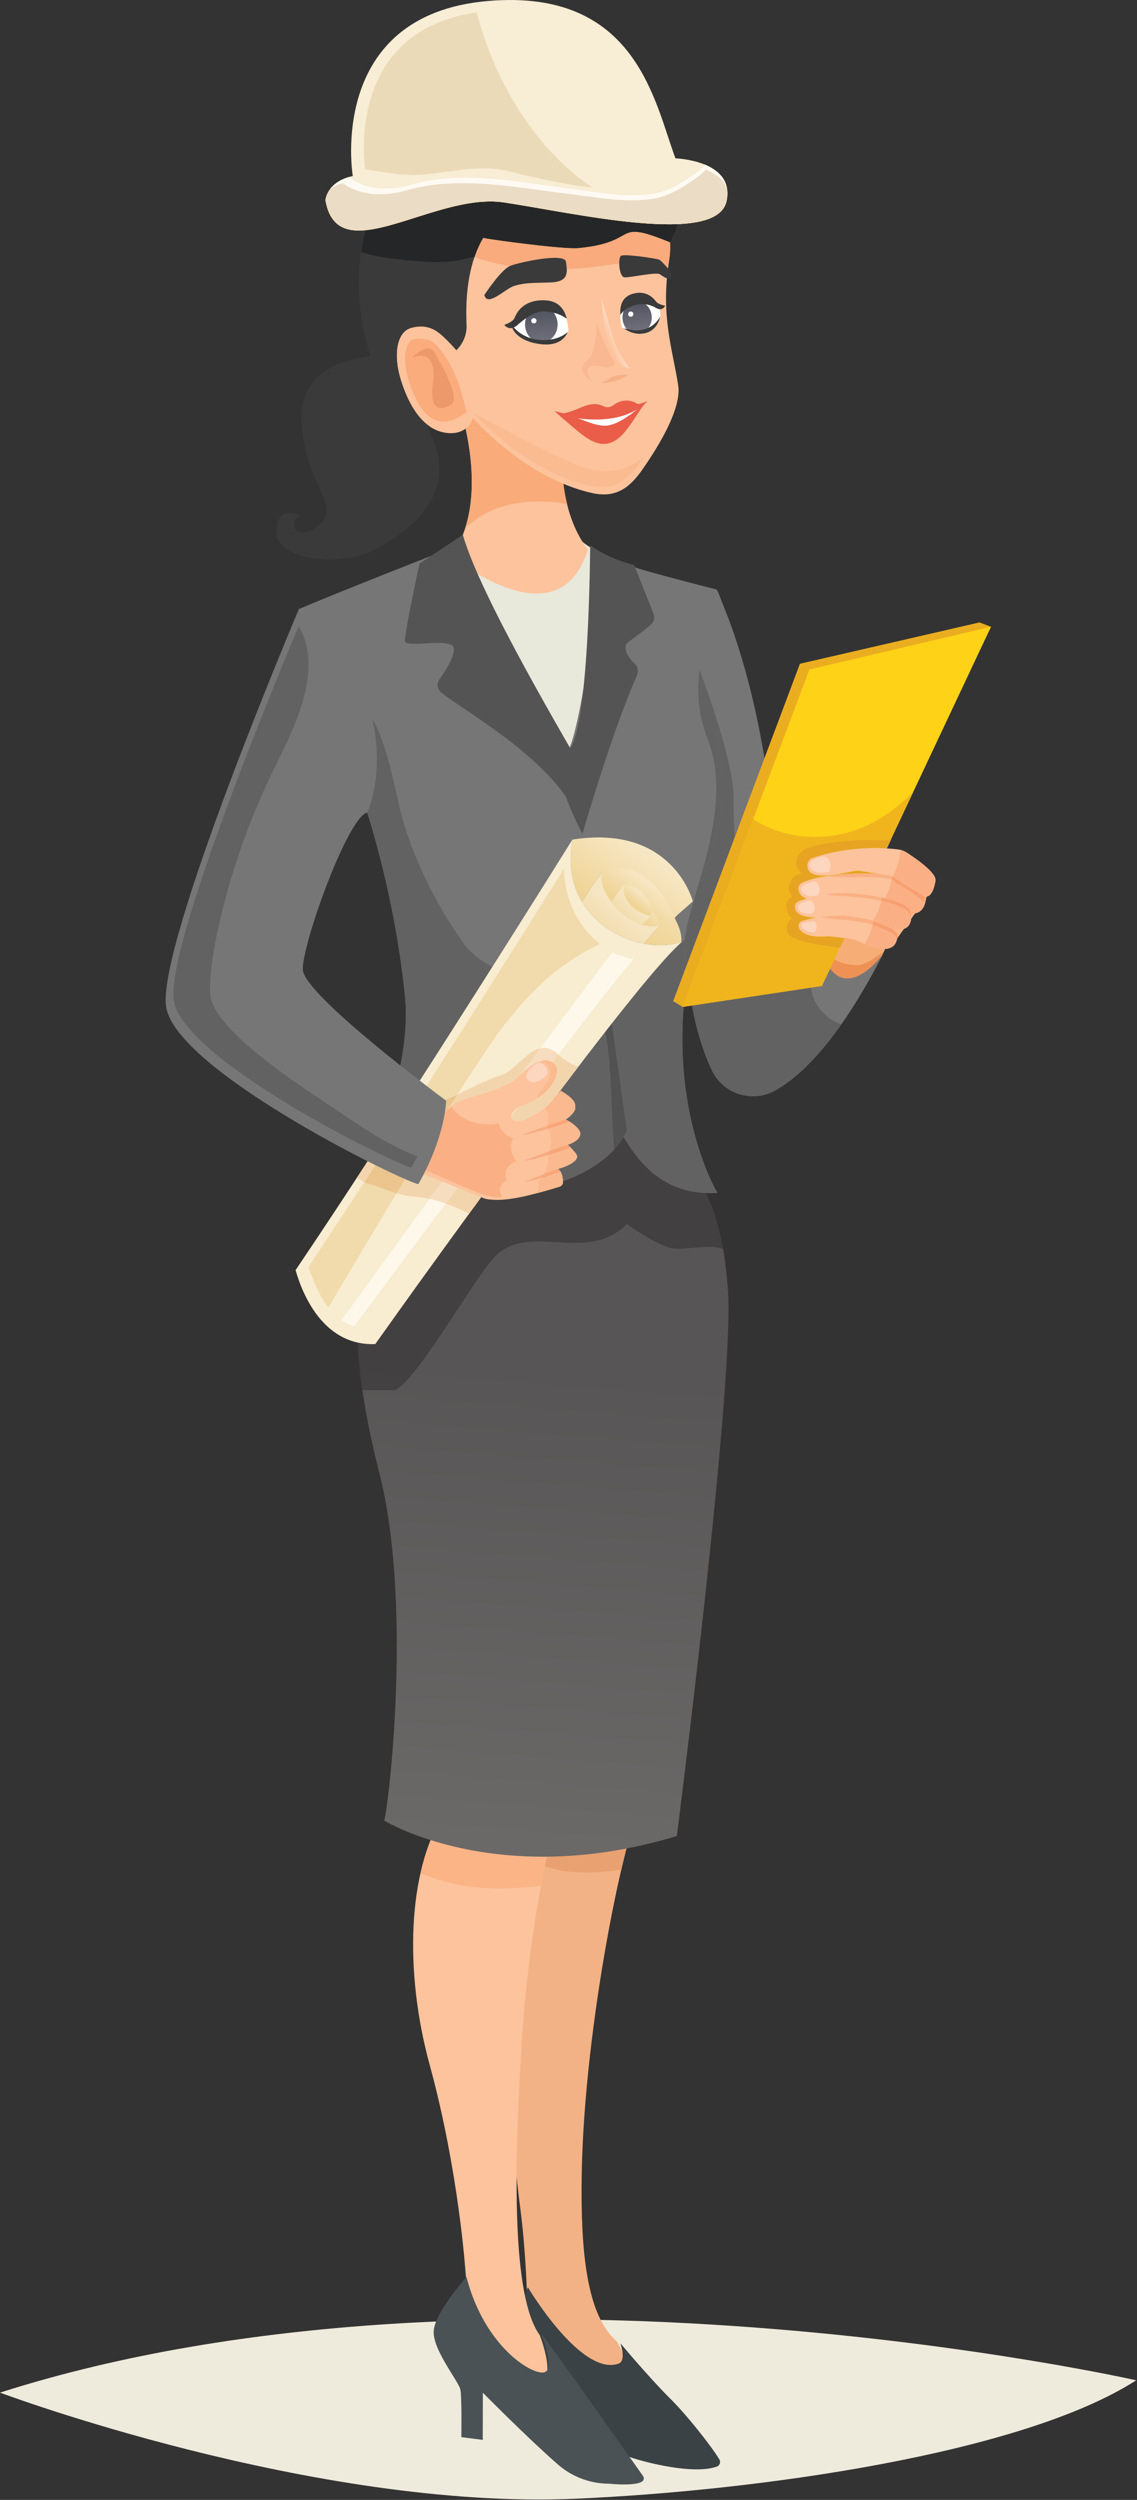 <?xml version="1.0" encoding="UTF-8" standalone="no"?>
<!DOCTYPE svg PUBLIC "-//W3C//DTD SVG 1.1//EN" "http://www.w3.org/Graphics/SVG/1.1/DTD/svg11.dtd">
<svg width="100%" height="100%" viewBox="0 0 358 787" version="1.1" xmlns="http://www.w3.org/2000/svg" xmlns:xlink="http://www.w3.org/1999/xlink" xml:space="preserve" xmlns:serif="http://www.serif.com/" style="fill-rule:evenodd;clip-rule:evenodd;stroke-linejoin:round;stroke-miterlimit:2;">
    <rect x="0" y="0" width="358" height="787" fill="#333333" stroke="none"/>
    <g transform="matrix(1,0,0,1,-536.186,-3.347)">
        <g transform="matrix(2,0,0,2,0,0)">
            <path d="M446.967,376.345C446.967,376.345 345.766,353.49 268.093,378.286C268.093,378.286 317.396,396.761 358.601,394.99C387.262,393.758 428.967,387.928 446.967,376.345Z" style="fill:rgb(239,235,220);fill-rule:nonzero;"/>
        </g>
        <g transform="matrix(2,0,0,2,0,0)">
            <path d="M354.427,258.472L373.303,258.809C373.303,258.809 371.845,271.684 372.702,276.253C373.239,279.123 372.351,281.685 368.984,286.052C366.731,288.974 360.02,320.166 359.669,344.195C359.496,356.074 360.449,366.091 365.16,370.185C365.16,370.185 368.897,375.728 363.97,375.387C360.915,375.176 353.875,369.366 351.042,362.439C351.042,362.439 350.832,355.501 349.988,349.16C347.285,328.865 347.048,296.158 353.057,285.514C359.066,274.87 354.427,258.472 354.427,258.472Z" style="fill:rgb(243,178,133);fill-rule:nonzero;"/>
        </g>
        <g transform="matrix(2,0,0,2,0,0)">
            <path d="M365.905,295.955C366.182,294.763 366.454,293.657 366.717,292.645C366.719,292.645 366.719,292.645 366.72,292.644C366.458,293.656 366.186,294.764 365.909,295.954C365.908,295.954 365.906,295.955 365.905,295.955Z" style="fill:rgb(245,230,215);"/>
        </g>
        <g transform="matrix(2,0,0,2,0,0)">
            <path d="M360.457,296.418C359.376,296.418 358.294,296.356 357.214,296.22C356.07,296.075 354.953,295.808 353.863,295.453C353.974,294.912 354.082,294.403 354.184,293.928C358.006,293.891 362.196,293.517 366.717,292.645C366.454,293.657 366.182,294.763 365.905,295.955C364.096,296.243 362.277,296.418 360.457,296.418Z" style="fill:rgb(233,161,113);fill-rule:nonzero;"/>
        </g>
        <g transform="matrix(2,0,0,2,0,0)">
            <path d="M380.896,389.951C381.392,389.8 381.61,389.223 381.338,388.781C379.936,386.509 376.251,381.854 373.624,379.244C370.233,375.877 365.775,370.527 365.775,370.527C366.264,372.168 366.33,373.451 365.407,373.751C359.476,375.674 351.195,361.697 351.195,361.697C351.195,361.697 347.735,368.78 354.346,377.22C356.346,379.773 357.225,386.573 357.225,386.573L359.511,386.512L359.32,379.354C359.32,379.354 365.231,387.539 367.158,388.394C367.785,388.672 374.828,390.83 379.448,390.274C379.95,390.214 380.461,390.084 380.896,389.951Z" style="fill:rgb(58,66,69);fill-rule:nonzero;"/>
        </g>
        <g transform="matrix(2,0,0,2,0,0)">
            <path d="M336.661,258.189L358.853,256.815C358.853,256.815 358.779,272.057 359.425,274.493C359.991,276.624 361.001,282.121 357.249,287.049C355.928,288.785 354.9,290.725 354.421,292.854C353.211,298.231 351.126,309.065 350.239,323.102C348.953,343.467 348.707,363.288 353.07,369.238C353.07,369.238 356.157,377.226 352.411,376.123C348.664,375.02 342.174,369.4 341.378,359.319C341.378,359.319 340.35,343.539 335.726,326.646C331.736,312.07 332.252,296.103 337.94,287.291C341.351,282.006 337.084,259.981 336.661,258.189Z" style="fill:rgb(252,195,156);fill-rule:nonzero;"/>
        </g>
        <g transform="matrix(2,0,0,2,0,0)">
            <path d="M353.262,298.508C353.469,297.399 353.671,296.379 353.862,295.452L353.863,295.453C353.673,296.381 353.472,297.402 353.265,298.508L353.262,298.508Z" style="fill:rgb(239,165,117);fill-rule:nonzero;"/>
        </g>
        <g transform="matrix(2,0,0,2,0,0)">
            <path d="M353.863,295.453L353.862,295.452C353.973,294.912 354.081,294.404 354.184,293.928C354.082,294.403 353.974,294.912 353.863,295.453Z" style="fill:rgb(230,149,99);fill-rule:nonzero;"/>
        </g>
        <g transform="matrix(2,0,0,2,0,0)">
            <path d="M346.841,298.928C342.503,298.928 338.258,298.272 334.322,296.514C334.734,294.667 335.256,292.924 335.895,291.318C340.146,292.659 346.137,293.931 353.562,293.931C353.769,293.931 353.975,293.93 354.184,293.928C354.081,294.404 353.973,294.912 353.862,295.452C353.671,296.379 353.469,297.399 353.262,298.508C351.116,298.771 348.968,298.928 346.841,298.928Z" style="fill:rgb(250,180,134);fill-rule:nonzero;"/>
        </g>
        <g transform="matrix(2,0,0,2,0,0)">
            <path d="M369.348,391.442C369.348,391.442 353.791,369.406 353.287,368.975C353.287,368.975 355.75,374.87 353.642,375.118C351.534,375.367 344.292,370.8 341.531,360.087C341.531,360.087 336.546,365.642 336.371,368.592C336.197,371.543 340.318,376.543 340.569,377.799C340.819,379.056 340.723,385.294 340.723,385.294L344.094,385.723L344.109,378.303C344.109,378.303 351.107,385.387 355.931,389.603C358.167,391.558 361.035,392.622 364.005,392.622C364.005,392.622 370.338,393.297 369.348,391.442Z" style="fill:rgb(74,82,85);fill-rule:nonzero;"/>
        </g>
        <g transform="matrix(2,0,0,2,0,0)">
            <path d="M353.562,293.931C346.137,293.931 340.146,292.659 335.895,291.318C335.891,291.317 335.887,291.316 335.883,291.315C331.154,289.822 328.581,288.247 328.581,288.247C329.2,286.448 333.131,254.439 327.806,233.506C325.711,225.268 324.661,218.596 324.399,213.003L324.4,213.003C324.507,215.297 324.747,217.772 325.137,220.462L330.312,220.462C333.891,218.699 342.58,203.076 345.896,199.553C347.827,197.501 350.257,197.076 352.868,197.076C353.792,197.076 354.739,197.13 355.695,197.183C356.65,197.236 357.615,197.289 358.574,197.289C361.492,197.289 364.362,196.797 366.791,194.317C366.791,194.317 370.496,197.069 373.461,198.035C373.848,198.161 374.338,198.207 374.891,198.207C375.591,198.207 376.392,198.134 377.215,198.062C378.037,197.99 378.88,197.918 379.664,197.918C380.528,197.918 381.32,198.006 381.934,198.276C381.381,195.107 380.576,192.295 379.477,190.025C381.295,193.78 382.311,199.019 382.706,204.906C383.713,219.93 374.649,290.675 374.649,290.675C371.907,291.507 369.261,292.154 366.72,292.644C366.719,292.645 366.719,292.645 366.717,292.645C362.196,293.517 358.006,293.891 354.184,293.928C353.975,293.93 353.769,293.931 353.562,293.931ZM379.473,190.016C379.466,190.001 379.458,189.986 379.451,189.971C379.458,189.986 379.466,190.001 379.473,190.016ZM379.447,189.962C379.443,189.954 379.439,189.947 379.436,189.939C379.439,189.947 379.443,189.954 379.447,189.962ZM379.427,189.922C379.422,189.912 379.417,189.902 379.412,189.892C379.417,189.902 379.422,189.912 379.427,189.922ZM379.402,189.871C379.399,189.865 379.396,189.858 379.392,189.852C379.396,189.858 379.399,189.865 379.402,189.871ZM379.378,189.822C379.374,189.816 379.371,189.809 379.368,189.803C379.371,189.809 379.374,189.816 379.378,189.822ZM379.356,189.78C379.354,189.774 379.351,189.77 379.349,189.764C379.351,189.77 379.354,189.774 379.356,189.78ZM379.332,189.73C379.329,189.725 379.326,189.72 379.324,189.715C379.326,189.72 379.329,189.725 379.332,189.73ZM379.309,189.686C379.307,189.681 379.305,189.677 379.302,189.673C379.304,189.677 379.307,189.681 379.309,189.686ZM379.286,189.641C379.284,189.637 379.281,189.632 379.279,189.628C379.281,189.632 379.284,189.637 379.286,189.641ZM379.26,189.591C379.259,189.588 379.258,189.586 379.256,189.583C379.258,189.586 379.259,189.588 379.26,189.591ZM379.239,189.549C379.237,189.547 379.236,189.544 379.234,189.541C379.236,189.544 379.237,189.546 379.239,189.549ZM379.214,189.503C379.213,189.5 379.211,189.497 379.21,189.495C379.211,189.497 379.213,189.5 379.214,189.503Z" style="fill:url(#_Linear1);"/>
        </g>
        <g transform="matrix(2,0,0,2,0,0)">
            <path d="M379.477,190.025C379.476,190.022 379.474,190.019 379.473,190.016C379.474,190.019 379.476,190.022 379.477,190.025ZM379.451,189.971C379.45,189.968 379.448,189.965 379.447,189.962C379.448,189.965 379.45,189.968 379.451,189.971ZM379.436,189.939C379.433,189.934 379.43,189.928 379.427,189.922C379.43,189.928 379.433,189.933 379.436,189.939ZM379.412,189.892C379.409,189.885 379.405,189.878 379.402,189.871C379.405,189.878 379.409,189.885 379.412,189.892ZM379.392,189.852C379.387,189.842 379.383,189.832 379.378,189.822C379.383,189.832 379.387,189.842 379.392,189.852ZM379.368,189.803C379.364,189.795 379.36,189.787 379.356,189.78C379.36,189.787 379.364,189.795 379.368,189.803ZM379.349,189.764C379.343,189.753 379.337,189.742 379.332,189.73C379.337,189.742 379.343,189.753 379.349,189.764ZM379.324,189.715C379.319,189.705 379.314,189.695 379.309,189.686C379.314,189.695 379.319,189.705 379.324,189.715ZM379.302,189.673C379.297,189.662 379.291,189.652 379.286,189.641C379.291,189.651 379.297,189.662 379.302,189.673ZM379.279,189.628C379.273,189.616 379.267,189.603 379.26,189.591C379.267,189.603 379.273,189.616 379.279,189.628ZM379.256,189.583C379.25,189.572 379.244,189.56 379.239,189.549C379.244,189.56 379.25,189.572 379.256,189.583ZM379.234,189.541C379.228,189.529 379.221,189.516 379.214,189.503C379.221,189.516 379.228,189.528 379.234,189.541ZM379.21,189.495C379.203,189.481 379.196,189.468 379.189,189.455C379.196,189.468 379.203,189.481 379.21,189.495Z" style="fill:rgb(197,195,195);fill-rule:nonzero;"/>
        </g>
        <g transform="matrix(2,0,0,2,0,0)">
            <path d="M330.312,220.462L325.137,220.462C324.747,217.772 324.507,215.297 324.4,213.003C325.12,213.163 325.886,213.249 326.7,213.249C326.856,213.249 327.013,213.246 327.172,213.24C330.054,209.179 335.583,201.448 341.947,192.718L341.948,192.718C342.574,191.86 343.208,190.992 343.848,190.116C343.868,190.124 343.887,190.132 343.906,190.14C344.391,190.341 344.789,190.452 345.261,190.476C345.608,190.522 345.982,190.546 346.389,190.546C348.496,190.546 351.475,189.916 356.036,188.511C356.424,188.44 356.707,188.151 356.713,187.814C356.713,187.785 356.714,187.754 356.714,187.723C356.714,187.685 356.713,187.647 356.712,187.607C360.822,186.124 364.276,183.897 366.268,180.612C368.244,184.039 371.056,187.461 375.533,188.837C376.645,189.179 377.859,189.395 379.188,189.453C379.189,189.454 379.189,189.454 379.189,189.455C379.196,189.468 379.203,189.481 379.21,189.495C379.211,189.497 379.213,189.5 379.214,189.503C379.221,189.516 379.228,189.529 379.234,189.541C379.236,189.544 379.237,189.547 379.239,189.549C379.244,189.56 379.25,189.572 379.256,189.583C379.258,189.586 379.259,189.588 379.26,189.591C379.267,189.603 379.273,189.616 379.279,189.628C379.281,189.632 379.284,189.637 379.286,189.641C379.291,189.652 379.297,189.662 379.302,189.673C379.305,189.677 379.307,189.681 379.309,189.686C379.314,189.695 379.319,189.705 379.324,189.715C379.326,189.72 379.329,189.725 379.332,189.73C379.337,189.742 379.343,189.753 379.349,189.764C379.351,189.77 379.354,189.774 379.356,189.78C379.36,189.787 379.364,189.795 379.368,189.803C379.371,189.809 379.374,189.816 379.378,189.822C379.383,189.832 379.387,189.842 379.392,189.852C379.396,189.858 379.399,189.865 379.402,189.871C379.405,189.878 379.409,189.885 379.412,189.892C379.417,189.902 379.422,189.912 379.427,189.922C379.43,189.928 379.433,189.934 379.436,189.939C379.439,189.947 379.443,189.954 379.447,189.962C379.448,189.965 379.45,189.968 379.451,189.971C379.458,189.986 379.466,190.001 379.473,190.016C379.474,190.019 379.476,190.022 379.477,190.025C380.576,192.295 381.381,195.107 381.934,198.276C381.32,198.006 380.528,197.918 379.664,197.918C378.88,197.918 378.037,197.99 377.215,198.062C376.392,198.134 375.591,198.207 374.891,198.207C374.338,198.207 373.848,198.161 373.461,198.035C370.496,197.069 366.791,194.317 366.791,194.317C364.362,196.797 361.492,197.289 358.574,197.289C357.615,197.289 356.65,197.236 355.695,197.183C354.739,197.13 353.792,197.076 352.868,197.076C350.257,197.076 347.827,197.501 345.896,199.553C342.58,203.076 333.891,218.699 330.312,220.462Z" style="fill:url(#_Linear2);"/>
        </g>
        <g transform="matrix(2,0,0,2,0,0)">
            <path d="M340.809,87.885L331.324,92.185C331.324,92.185 354.245,125.951 359.794,125.698C365.343,125.445 371.54,92.185 371.54,92.185C371.54,92.185 362.591,89.428 359.794,86.949C356.996,84.471 359.794,86.949 359.794,86.949C359.794,86.949 357.502,99.014 340.809,87.885Z" style="fill:rgb(232,232,219);fill-rule:nonzero;"/>
        </g>
        <g transform="matrix(2,0,0,2,0,0)">
            <path d="M362.913,89.181C362.913,89.181 359.649,117.36 357.369,120.021C355.088,122.682 360.147,168.817 362.676,173.37C365.206,177.923 368.504,190.195 381.024,189.436C381.024,189.436 373.942,177.674 375.839,158.831C376.621,151.065 383.678,137.235 384.766,125.699C386.317,109.246 381.74,95.552 380.898,94.461C380.898,94.461 364.581,90.39 362.913,89.181Z" style="fill:rgb(119,118,118);fill-rule:nonzero;"/>
        </g>
        <g transform="matrix(2,0,0,2,0,0)">
            <path d="M379.929,189.469C379.678,189.469 379.431,189.464 379.188,189.453C377.859,189.395 376.645,189.179 375.533,188.837C371.056,187.461 368.244,184.039 366.268,180.612C366.437,180.334 366.594,180.051 366.741,179.758C366.758,179.724 366.775,179.69 366.791,179.656L366.791,179.655C366.791,179.654 366.791,179.652 366.79,179.65L366.79,179.644C366.789,179.643 366.789,179.641 366.789,179.64L366.789,179.637C366.788,179.636 366.788,179.634 366.788,179.632C366.788,179.631 366.788,179.63 366.787,179.629C366.787,179.625 366.786,179.621 366.786,179.616C366.784,179.605 366.782,179.591 366.78,179.574L366.78,179.573C366.661,178.734 365.654,171.578 364.439,162.736C368.015,158.187 371.134,154.396 373.396,151.956C374.276,151.228 375.105,150.414 375.887,149.53C375.846,149.968 375.835,150.373 375.861,150.738C375.861,150.746 375.862,150.754 375.862,150.762C375.939,151.776 376.029,152.786 376.134,153.79L374.078,159.263L375.566,160.165L375.721,160.142C375.58,161.897 375.516,163.585 375.516,165.207C375.517,180.29 381.024,189.436 381.024,189.436C380.651,189.458 380.286,189.469 379.929,189.469Z" style="fill:rgb(99,98,98);fill-rule:nonzero;"/>
        </g>
        <g transform="matrix(2,0,0,2,0,0)">
            <path d="M340.176,87.522C340.176,87.522 322.387,94.461 315.152,97.539C315.152,97.539 327.219,110.447 325.374,127.983C325.374,127.983 330.16,141.534 331.861,158.592C332.882,168.827 327.756,182.109 323.603,189.488C323.603,189.488 359.439,194.663 366.791,179.656C366.791,179.656 359.514,128.058 359.794,125.698C360.073,123.337 342.031,96.391 340.176,87.522Z" style="fill:rgb(119,118,118);fill-rule:nonzero;"/>
        </g>
        <g transform="matrix(2,0,0,2,0,0)">
            <path d="M331.122,169.385C331.668,166.661 331.992,163.941 331.993,161.355C331.992,163.941 331.668,166.661 331.122,169.385Z" style="fill:rgb(213,212,212);fill-rule:nonzero;"/>
        </g>
        <g transform="matrix(2,0,0,2,0,0)">
            <path d="M356.712,187.607C356.701,187.132 356.614,186.53 356.307,186.063C356.282,186.018 356.136,185.761 355.978,185.683C355.974,185.683 355.97,185.684 355.966,185.685C355.959,185.679 355.952,185.674 355.945,185.668C355.945,185.668 358.93,184.861 358.934,183.736C358.935,183.575 358.874,183.407 358.736,183.235C358.722,183.218 358.708,183.2 358.693,183.183C358.446,182.879 358.157,182.557 357.925,182.307C357.927,182.306 357.928,182.306 357.93,182.305C357.924,182.301 357.919,182.298 357.913,182.294C357.852,182.228 357.794,182.166 357.743,182.112C357.671,182.012 357.604,181.909 357.499,181.858L357.499,181.857C357.499,181.857 359.34,181.3 359.453,180.212C359.52,179.561 358.531,178.655 357.5,178.075C357.384,178.01 357.267,177.948 357.151,177.892C357.151,177.892 357.176,177.875 357.219,177.845C357.514,177.638 358.66,176.786 358.662,176.046C358.662,176.022 358.661,175.999 358.659,175.975C358.612,175.516 358.915,174.87 356.387,173.37L355.833,173.953C356.946,172.475 358.047,171.022 359.128,169.605L359.127,169.604C360.588,167.69 362.012,165.842 363.378,164.092C363.576,165.126 363.742,166.16 363.851,167.193C364.391,172.307 364.345,177.476 364.777,182.589C365.553,181.736 366.218,180.798 366.741,179.758C366.594,180.051 366.437,180.334 366.268,180.612C364.276,183.897 360.822,186.124 356.712,187.607ZM334.182,171.78C333.254,171.063 332.217,170.254 331.122,169.385C331.668,166.661 331.992,163.941 331.993,161.355C331.993,160.414 331.951,159.491 331.861,158.592C330.506,144.997 327.19,133.631 325.9,129.575C325.93,129.513 328.673,123.742 326.684,114.694C329.038,119.056 329.995,124.505 331.044,128.96C332.669,135.864 336.708,144.052 340.971,150.024C342.119,151.631 343.744,152.894 345.6,153.878C342.152,159.322 338.238,165.468 334.182,171.78Z" style="fill:rgb(99,98,98);fill-rule:nonzero;"/>
        </g>
        <g transform="matrix(2,0,0,2,0,0)">
            <path d="M366.741,179.758C366.758,179.724 366.775,179.69 366.791,179.656C366.775,179.69 366.758,179.724 366.741,179.758Z" style="fill:rgb(83,82,82);fill-rule:nonzero;"/>
        </g>
        <g transform="matrix(2,0,0,2,0,0)">
            <path d="M366.79,179.645L366.79,179.644L366.79,179.645ZM366.789,179.64L366.789,179.637L366.789,179.64ZM366.788,179.632C366.788,179.631 366.788,179.63 366.787,179.629C366.788,179.63 366.788,179.631 366.788,179.632ZM366.786,179.616C366.784,179.605 366.782,179.591 366.78,179.574C366.782,179.591 366.784,179.605 366.786,179.616Z" style="fill:rgb(69,67,67);fill-rule:nonzero;"/>
        </g>
        <g transform="matrix(2,0,0,2,0,0)">
            <path d="M366.78,179.573C366.661,178.733 365.654,171.577 364.439,162.736C365.654,171.578 366.661,178.734 366.78,179.573Z" style="fill:rgb(69,67,67);fill-rule:nonzero;"/>
        </g>
        <g transform="matrix(2,0,0,2,0,0)">
            <path d="M364.777,182.589C364.345,177.476 364.391,172.307 363.851,167.193C363.742,166.16 363.576,165.126 363.378,164.092C363.735,163.634 364.09,163.181 364.439,162.736C365.654,171.577 366.661,178.733 366.78,179.573L366.78,179.574C366.782,179.591 366.784,179.605 366.786,179.616C366.786,179.621 366.787,179.625 366.787,179.629C366.788,179.63 366.788,179.631 366.788,179.632C366.788,179.634 366.788,179.636 366.789,179.637L366.789,179.64C366.789,179.641 366.789,179.643 366.79,179.644L366.79,179.65C366.791,179.652 366.791,179.654 366.791,179.655L366.791,179.656C366.775,179.69 366.758,179.724 366.741,179.758C366.218,180.798 365.553,181.736 364.777,182.589Z" style="fill:rgb(83,82,82);fill-rule:nonzero;"/>
        </g>
        <g transform="matrix(2,0,0,2,0,0)">
            <path d="M329.553,57.576C329.553,57.576 314.715,56.88 315.558,68.273C316.368,79.222 322.864,81.595 317.305,85.056C316.707,85.428 315.973,85.584 315.293,85.398C314.83,85.271 314.419,84.998 314.419,84.427C314.42,83.248 314.454,83.459 315.516,82.953C315.516,82.953 311.59,80.719 311.595,85.501C311.6,89.785 322.05,91.215 327.699,87.927C333.347,84.639 341.378,78.444 334.808,68.043C331.787,63.259 330.987,62.887 329.553,57.576Z" style="fill:rgb(58,58,58);fill-rule:nonzero;"/>
        </g>
        <g transform="matrix(2,0,0,2,0,0)">
            <path d="M394.732,155.122L400.945,146.246L409.352,145.974C409.352,145.974 406.043,157.567 399.987,160.264C392.571,163.567 392.796,156.988 394.732,155.122Z" style="fill:rgb(246,174,118);fill-rule:nonzero;"/>
        </g>
        <g transform="matrix(2,0,0,2,0,0)">
            <path d="M401.507,155.688C400.568,155.688 399.624,155.262 398.775,154.129L399.456,152.683C400.45,153.259 401.654,153.6 403.066,153.6C404.503,153.6 406.154,152.128 407.118,151.539C406.974,151.82 406.821,152.112 406.659,152.412C405.754,153.488 403.643,155.687 401.507,155.688Z" style="fill:rgb(239,145,85);fill-rule:nonzero;"/>
        </g>
        <g transform="matrix(2,0,0,2,0,0)">
            <path d="M380.898,94.461C380.898,94.461 377.383,100.405 381.555,121.008C383.828,132.231 375.467,145.527 375.862,150.762C376.396,157.828 377.568,164.736 380.198,170.213C381.973,173.91 386.576,175.317 390.151,173.31C394.413,170.917 400.294,165.157 407.118,151.833C407.118,151.833 400.542,160.939 397.338,151.159C397.338,151.159 393.418,155.417 391.9,154.658C390.383,153.899 392.319,120.021 380.898,94.461Z" style="fill:rgb(119,118,118);fill-rule:nonzero;"/>
        </g>
        <g transform="matrix(2,0,0,2,0,0)">
            <path d="M375.887,149.53C376.444,143.657 382.522,131.487 380.411,121.061C379.641,117.257 377.383,114.906 378.192,107.065C378.202,107.082 379.081,109.346 380.128,112.46C380.447,114.98 380.909,117.818 381.555,121.008C383.664,131.422 376.617,143.621 375.906,149.508C375.9,149.516 375.893,149.523 375.887,149.53Z" style="fill:rgb(99,98,98);fill-rule:nonzero;"/>
        </g>
        <g transform="matrix(2,0,0,2,0,0)">
            <path d="M375.861,150.738C375.835,150.373 375.846,149.968 375.887,149.53C375.893,149.523 375.9,149.516 375.906,149.508C375.852,149.956 375.835,150.367 375.861,150.738Z" style="fill:rgb(83,82,82);fill-rule:nonzero;"/>
        </g>
        <g transform="matrix(2,0,0,2,0,0)">
            <path d="M386.648,174.226C384.017,174.226 381.463,172.788 380.227,170.274C380.217,170.254 380.208,170.234 380.198,170.213C378.733,167.162 377.72,163.666 377.018,159.947L395.748,157.128C395.898,158.145 396.268,159.138 396.79,159.961C397.663,161.34 399.008,162.383 400.551,162.897C396.507,168.649 392.973,171.726 390.151,173.31C389.044,173.932 387.838,174.226 386.648,174.226ZM376.134,153.79C376.029,152.786 375.939,151.776 375.862,150.762C375.862,150.754 375.861,150.746 375.861,150.738C375.835,150.367 375.852,149.956 375.906,149.508C376.617,143.621 383.664,131.422 381.555,121.008C380.909,117.818 380.447,114.98 380.128,112.46C381.702,117.14 383.654,123.742 383.598,127.529C383.571,129.362 383.611,131.381 383.767,133.469L376.134,153.79Z" style="fill:rgb(99,98,98);fill-rule:nonzero;"/>
        </g>
        <g transform="matrix(2,0,0,2,0,0)">
            <path d="M356.167,73.76C355.612,73.386 355.051,73.044 354.437,72.779C354.319,72.738 354.154,72.681 353.933,72.603C352.433,72.102 350.861,71.638 349.455,70.908C346.794,69.528 344.751,67.401 342.561,65.418C342.065,65.168 340.5,65.037 340.176,64.752C340.176,64.752 345.741,80.044 339.165,89.15C339.165,89.15 355.984,103.187 360.664,88.138C360.664,88.138 356.536,83.7 356.576,73.999C356.439,73.923 356.3,73.85 356.167,73.76Z" style="fill:rgb(252,195,156);fill-rule:nonzero;"/>
        </g>
        <g transform="matrix(2,0,0,2,0,0)">
            <path d="M394.026,106.153L374.078,159.263L375.566,160.165L395.999,155.964L424.107,100.333L422.288,99.646L394.026,106.153Z" style="fill:rgb(235,173,32);fill-rule:nonzero;"/>
        </g>
        <g transform="matrix(2,0,0,2,0,0)">
            <path d="M395.514,107.055L375.566,160.165L397.487,156.866L424.107,100.333L395.514,107.055Z" style="fill:rgb(253,210,23);fill-rule:nonzero;"/>
        </g>
        <g transform="matrix(2,0,0,2,0,0)">
            <path d="M375.566,160.165L386.66,130.629C389.493,132.45 392.879,133.416 396.384,133.416C399.921,133.416 403.578,132.432 406.907,130.351C408.681,129.241 410.315,127.867 411.854,126.355L408.314,133.871C407.807,133.903 407.302,133.913 406.798,133.913C406.37,133.913 405.942,133.906 405.514,133.899C405.087,133.891 404.659,133.884 404.231,133.884C403.592,133.884 402.952,133.9 402.307,133.956C400.497,134.111 397.556,134.319 395.2,135.165C394.445,135.436 393.804,136.021 393.553,136.784C393.039,138.344 394.313,139.195 394.313,139.195C394.313,139.195 392.612,139.211 392.264,141.158C392.106,142.043 392.801,142.737 392.801,142.737C391.724,143.283 391.412,144.72 392.68,146.227C392.68,146.227 391.375,147.279 392.185,148.71C392.949,150.058 399.74,150.813 400.313,150.865L397.487,156.866L395.748,157.128L377.018,159.947L375.566,160.165Z" style="fill:rgb(240,181,28);fill-rule:nonzero;"/>
        </g>
        <g transform="matrix(2,0,0,2,0,0)">
            <path d="M400.349,150.868C400.345,150.868 400.333,150.867 400.313,150.865L401.035,149.33C401.047,149.331 401.059,149.333 401.071,149.334L400.349,150.868Z" style="fill:rgb(237,158,96);fill-rule:nonzero;"/>
        </g>
        <g transform="matrix(2,0,0,2,0,0)">
            <path d="M405.833,139.142L405.843,139.119C405.855,139.121 405.867,139.123 405.879,139.124L405.871,139.142L405.833,139.142ZM407.717,135.22C407.705,135.219 407.693,135.219 407.68,135.218L408.314,133.871C408.327,133.871 408.34,133.87 408.354,133.869L407.717,135.22Z" style="fill:rgb(245,230,205);fill-rule:nonzero;"/>
        </g>
        <g transform="matrix(2,0,0,2,0,0)">
            <path d="M400.313,150.865L401.035,149.33L400.313,150.865ZM405.833,139.142L405.843,139.119L405.833,139.142ZM407.68,135.218L408.314,133.871L407.68,135.218Z" style="fill:rgb(245,188,23);fill-rule:nonzero;"/>
        </g>
        <g transform="matrix(2,0,0,2,0,0)">
            <path d="M400.313,150.865C399.74,150.813 392.949,150.058 392.185,148.71C391.375,147.279 392.68,146.227 392.68,146.227C391.412,144.72 391.724,143.283 392.801,142.737C392.801,142.737 392.106,142.043 392.264,141.158C392.612,139.211 394.313,139.195 394.313,139.195C394.313,139.195 393.039,138.344 393.553,136.784C393.804,136.021 394.445,135.436 395.2,135.165C397.556,134.319 400.497,134.111 402.307,133.956C402.952,133.9 403.592,133.884 404.231,133.884C404.659,133.884 405.087,133.891 405.514,133.899C405.942,133.906 406.37,133.913 406.798,133.913C407.302,133.913 407.807,133.903 408.314,133.871L407.68,135.218C407.056,135.181 406.447,135.164 405.854,135.164C401.105,135.164 397.434,136.238 396.007,136.728C395.544,136.887 395.245,137.318 395.219,137.806C395.149,139.107 396.26,139.489 397.686,139.489C398.701,139.489 399.876,139.295 400.895,139.101C401.915,138.907 402.779,138.713 403.175,138.713C403.225,138.713 403.267,138.716 403.301,138.723C403.757,138.808 404.805,138.967 405.843,139.119L405.833,139.142C405.03,139.142 404.032,139.156 402.786,139.189C402.77,139.189 402.755,139.19 402.74,139.19C402.729,139.19 402.718,139.191 402.707,139.191L402.704,139.191C397.749,139.329 395.333,140.174 394.354,140.647C393.986,140.825 393.744,141.214 393.789,141.62C393.879,142.43 394.379,142.881 395.08,143.112C394.479,143.298 394.021,143.476 393.729,143.599C393.467,143.71 393.284,143.957 393.256,144.24C393.116,145.691 394.833,146.069 396.665,146.09C395.514,146.278 394.765,146.522 394.339,146.669C393.903,146.82 393.693,147.327 393.895,147.743C394.456,148.896 396.092,149.089 397.296,149.089C397.599,149.089 397.875,149.077 398.099,149.065C398.323,149.053 398.496,149.04 398.593,149.04C398.611,149.04 398.627,149.041 398.639,149.042C398.895,149.06 400.041,149.203 401.035,149.33L400.313,150.865ZM401.196,145.841C401.191,145.84 401.188,145.84 401.188,145.84C400.897,145.831 400.617,145.826 400.346,145.825C400.521,145.807 400.653,145.795 400.731,145.795L400.751,145.795C400.858,145.799 401.011,145.815 401.196,145.841Z" style="fill:rgb(231,164,35);fill-rule:nonzero;"/>
        </g>
        <g transform="matrix(2,0,0,2,0,0)">
            <path d="M404.881,147.453C406.448,147.943 407.744,148.722 408.643,150.142L408.726,150.289C411.294,146.471 415.537,141.112 415.366,140.279C414.939,138.202 410.566,135.723 410.22,135.691C409.874,135.66 404.843,142.428 404.843,142.428C404.843,142.428 402.018,145.037 400.23,147.466C401.764,147.186 403.351,146.974 404.881,147.453Z" style="fill:rgb(251,184,137);fill-rule:nonzero;"/>
        </g>
        <g transform="matrix(2,0,0,2,0,0)">
            <path d="M407.157,143.926C406.457,143.534 405.673,143.305 404.871,143.285C403.558,143.251 401.607,143.159 401.179,142.904C400.977,142.784 400.159,142.937 399.135,143.09C397.018,143.406 394.023,143.723 393.789,141.62C393.744,141.214 393.986,140.825 394.354,140.647C395.338,140.171 397.775,139.319 402.786,139.189C409.803,139.006 408.972,139.403 409.451,139.557C409.929,139.712 414.232,142.314 413.935,142.998C413.654,143.649 413.832,147.665 407.157,143.926Z" style="fill:rgb(252,195,156);fill-rule:nonzero;"/>
        </g>
        <g transform="matrix(2,0,0,2,0,0)">
            <path d="M402.704,139.191L402.707,139.191L402.704,139.191ZM402.74,139.19C402.755,139.19 402.77,139.189 402.786,139.189C402.77,139.189 402.755,139.19 402.74,139.19Z" style="fill:rgb(226,147,37);fill-rule:nonzero;"/>
        </g>
        <g transform="matrix(2,0,0,2,0,0)">
            <path d="M408.463,140.132C407.918,139.913 406.782,139.717 404.245,139.717C403.762,139.717 403.229,139.724 402.639,139.74C402.335,139.748 402.001,139.751 401.66,139.751C400.171,139.751 398.535,139.677 398.526,139.534C399.662,139.368 401.029,139.238 402.704,139.191L402.707,139.191C402.718,139.191 402.729,139.19 402.74,139.19C402.755,139.19 402.77,139.189 402.786,139.189C404.056,139.156 405.069,139.142 405.879,139.142L405.997,139.142C406.638,139.235 407.265,139.325 407.733,139.391C407.99,139.427 408.266,139.519 408.54,139.64C408.519,139.805 408.493,139.969 408.463,140.132Z" style="fill:rgb(250,176,131);fill-rule:nonzero;"/>
        </g>
        <g transform="matrix(2,0,0,2,0,0)">
            <path d="M411.606,145.499C411.581,145.499 411.555,145.499 411.529,145.498C411.517,145.382 411.503,145.28 411.49,145.195C411.489,145.192 411.489,145.19 411.488,145.187L411.488,145.185C411.488,145.183 411.487,145.181 411.487,145.178C411.487,145.178 411.487,145.177 411.486,145.177C411.486,145.174 411.485,145.171 411.485,145.169L411.485,145.168C411.484,145.165 411.484,145.163 411.483,145.16L411.483,145.159C411.332,144.461 409.918,143.661 407.395,143.059C407.919,142.156 408.274,141.16 408.463,140.132C409.048,140.367 408.953,140.628 409.18,140.701C409.59,140.834 412.8,142.761 413.526,143.741C413.562,143.599 413.679,143.096 413.756,142.798C413.8,142.805 413.844,142.808 413.886,142.808C413.9,142.808 413.913,142.808 413.926,142.807C413.942,142.849 413.95,142.888 413.95,142.924C413.95,142.95 413.945,142.975 413.935,142.998C413.741,143.447 413.765,145.499 411.606,145.499Z" style="fill:rgb(250,176,132);fill-rule:nonzero;"/>
        </g>
        <g transform="matrix(2,0,0,2,0,0)">
            <path d="M413.526,143.741C412.8,142.761 409.59,140.834 409.18,140.701C408.953,140.628 409.048,140.367 408.463,140.132C408.493,139.969 408.519,139.805 408.54,139.64C408.559,139.649 408.578,139.657 408.596,139.666C408.597,139.666 408.598,139.666 408.599,139.667C409.019,139.858 409.431,140.114 409.76,140.337C411.078,141.231 412.269,141.904 413.201,142.554C413.4,142.694 413.585,142.772 413.756,142.798C413.679,143.096 413.562,143.599 413.526,143.741Z" style="fill:rgb(248,159,113);fill-rule:nonzero;"/>
        </g>
        <g transform="matrix(2,0,0,2,0,0)">
            <path d="M396.382,140.385C396.382,140.385 397.597,141.06 396.892,142.563C396.818,142.722 394.46,143.139 394.185,141.621C394.049,140.868 396.382,140.385 396.382,140.385Z" style="fill:rgb(253,214,192);fill-rule:nonzero;"/>
        </g>
        <g transform="matrix(2,0,0,2,0,0)">
            <path d="M404.595,146.495C404.595,146.495 401.504,145.819 400.751,145.795C400.574,145.789 400.018,145.866 399.283,145.943C397.016,146.18 393.046,146.416 393.256,144.24C393.284,143.957 393.467,143.71 393.729,143.599C394.812,143.142 398.177,141.932 402.685,142.333C408.207,142.823 411.325,144.134 411.49,145.195C411.654,146.256 412.033,150.163 404.595,146.495Z" style="fill:rgb(252,195,156);fill-rule:nonzero;"/>
        </g>
        <g transform="matrix(2,0,0,2,0,0)">
            <path d="M411.49,145.195C411.489,145.192 411.489,145.19 411.488,145.187C411.489,145.19 411.489,145.192 411.49,145.195ZM411.488,145.185C411.488,145.183 411.487,145.181 411.487,145.178C411.487,145.181 411.488,145.183 411.488,145.185ZM411.486,145.177C411.486,145.174 411.485,145.171 411.485,145.169C411.485,145.171 411.486,145.174 411.486,145.177ZM411.485,145.168C411.484,145.165 411.484,145.163 411.483,145.16C411.484,145.163 411.484,145.165 411.485,145.168Z" style="fill:rgb(250,176,131);fill-rule:nonzero;"/>
        </g>
        <g transform="matrix(2,0,0,2,0,0)">
            <path d="M402.685,142.333C402.666,142.331 402.647,142.329 402.628,142.328C402.647,142.329 402.666,142.331 402.685,142.333ZM402.574,142.323L402.573,142.323L402.574,142.323Z" style="fill:rgb(250,176,131);fill-rule:nonzero;"/>
        </g>
        <g transform="matrix(2,0,0,2,0,0)">
            <path d="M411.483,145.159C411.322,144.417 409.727,143.56 406.896,142.948C406.87,143.121 406.84,143.292 406.806,143.463C405.604,143.201 404.175,142.982 402.534,142.837C400.892,142.691 398.245,142.604 398.285,142.434C399.097,142.326 399.986,142.255 400.947,142.255C401.468,142.255 402.01,142.276 402.573,142.323L402.574,142.323C402.592,142.325 402.61,142.326 402.628,142.328C402.647,142.329 402.666,142.331 402.685,142.333C408.145,142.817 411.255,144.105 411.483,145.159Z" style="fill:rgb(250,176,131);fill-rule:nonzero;"/>
        </g>
        <g transform="matrix(2,0,0,2,0,0)">
            <path d="M409.466,148.03C409.216,148.03 408.938,148.007 408.628,147.956C407.693,147.408 406.184,146.89 405.606,146.641C405.603,146.64 405.599,146.639 405.596,146.637C405.577,146.629 405.555,146.62 405.533,146.611C406.159,145.657 406.58,144.581 406.806,143.463C409.648,144.084 411.222,144.953 411.338,145.699C411.351,145.787 411.365,145.898 411.377,146.019C411.43,145.914 411.482,145.808 411.54,145.706C411.528,145.508 411.51,145.326 411.49,145.195C411.604,145.93 411.819,148.03 409.466,148.03Z" style="fill:rgb(250,176,132);fill-rule:nonzero;"/>
        </g>
        <g transform="matrix(2,0,0,2,0,0)">
            <path d="M411.488,145.187L411.488,145.185L411.488,145.187Z" style="fill:rgb(248,160,113);fill-rule:nonzero;"/>
        </g>
        <g transform="matrix(2,0,0,2,0,0)">
            <path d="M411.487,145.178C411.487,145.178 411.487,145.177 411.486,145.177C411.487,145.177 411.487,145.178 411.487,145.178Z" style="fill:rgb(248,160,113);fill-rule:nonzero;"/>
        </g>
        <g transform="matrix(2,0,0,2,0,0)">
            <path d="M411.483,145.16L411.483,145.159L411.483,145.16Z" style="fill:rgb(248,160,113);fill-rule:nonzero;"/>
        </g>
        <g transform="matrix(2,0,0,2,0,0)">
            <path d="M411.377,146.019C411.365,145.898 411.351,145.787 411.338,145.699C411.222,144.953 409.648,144.084 406.806,143.463C406.84,143.292 406.87,143.121 406.896,142.948C409.727,143.56 411.322,144.417 411.483,145.159L411.483,145.16C411.484,145.163 411.484,145.165 411.485,145.168L411.485,145.169C411.485,145.171 411.486,145.174 411.486,145.177C411.487,145.177 411.487,145.178 411.487,145.178C411.487,145.181 411.488,145.183 411.488,145.185L411.488,145.187C411.489,145.19 411.489,145.192 411.49,145.195C411.51,145.326 411.528,145.508 411.54,145.706C411.482,145.808 411.43,145.914 411.377,146.019Z" style="fill:rgb(248,159,113);fill-rule:nonzero;"/>
        </g>
        <g transform="matrix(2,0,0,2,0,0)">
            <path d="M395.4,143.416C395.576,143.368 395.764,143.406 395.898,143.53C396.181,143.792 396.559,144.356 396.159,145.322C396.096,145.472 393.866,145.88 393.712,144.406C393.664,143.949 394.863,143.565 395.4,143.416Z" style="fill:rgb(253,214,192);fill-rule:nonzero;"/>
        </g>
        <g transform="matrix(2,0,0,2,0,0)">
            <path d="M403.077,149.766C402.765,149.615 402.432,149.509 402.087,149.465C401.097,149.337 398.996,149.068 398.639,149.042C398.559,149.036 398.365,149.05 398.099,149.065C396.985,149.126 394.597,149.187 393.895,147.743C393.693,147.327 393.903,146.82 394.339,146.669C395.176,146.38 397.258,145.718 401.188,145.84C401.188,145.84 404.725,146.26 405.596,146.637C406.468,147.014 409.531,148.023 409.409,148.806C409.29,149.571 409.386,152.809 403.077,149.766Z" style="fill:rgb(252,195,156);fill-rule:nonzero;"/>
        </g>
        <g transform="matrix(2,0,0,2,0,0)">
            <path d="M409.394,148.922C409.399,148.879 409.404,148.84 409.409,148.806C409.404,148.84 409.399,148.879 409.394,148.922Z" style="fill:rgb(249,167,118);fill-rule:nonzero;"/>
        </g>
        <g transform="matrix(2,0,0,2,0,0)">
            <path d="M407.282,151.045C406.546,151.045 405.543,150.828 404.176,150.26C404.797,149.352 405.232,148.33 405.482,147.262C406.441,147.661 409.338,148.637 409.219,149.399L409.21,149.473C409.261,149.329 409.321,149.188 409.379,149.047C409.39,148.953 409.399,148.87 409.409,148.806C409.404,148.84 409.399,148.879 409.394,148.922C409.321,149.548 409.214,151.045 407.282,151.045Z" style="fill:rgb(250,176,132);fill-rule:nonzero;"/>
        </g>
        <g transform="matrix(2,0,0,2,0,0)">
            <path d="M409.409,148.806C409.412,148.791 409.413,148.776 409.413,148.76C409.413,148.505 409.093,148.228 408.633,147.958C409.121,148.245 409.451,148.539 409.409,148.806Z" style="fill:rgb(249,167,118);fill-rule:nonzero;"/>
        </g>
        <g transform="matrix(2,0,0,2,0,0)">
            <path d="M408.633,147.958C408.631,147.957 408.629,147.956 408.628,147.955L408.628,147.956C408.63,147.956 408.632,147.957 408.633,147.958Z" style="fill:rgb(250,176,132);fill-rule:nonzero;"/>
        </g>
        <g transform="matrix(2,0,0,2,0,0)">
            <path d="M408.628,147.956L408.628,147.955C407.693,147.408 406.185,146.89 405.606,146.641C406.184,146.89 407.693,147.408 408.628,147.956Z" style="fill:rgb(248,160,113);fill-rule:nonzero;"/>
        </g>
        <g transform="matrix(2,0,0,2,0,0)">
            <path d="M405.482,147.262C405.455,147.251 405.43,147.24 405.407,147.23C404.535,146.853 400.998,146.432 400.998,146.432C399.528,146.387 397.42,146.183 397.446,145.988C398.238,145.892 399.171,145.826 400.283,145.826C400.572,145.826 400.874,145.83 401.188,145.84C401.188,145.84 404.725,146.26 405.596,146.637C405.599,146.639 405.603,146.64 405.606,146.641C405.571,146.85 405.53,147.057 405.482,147.262Z" style="fill:rgb(250,176,131);fill-rule:nonzero;"/>
        </g>
        <g transform="matrix(2,0,0,2,0,0)">
            <path d="M409.21,149.473L409.219,149.399C409.338,148.637 406.441,147.661 405.482,147.262C405.53,147.057 405.571,146.85 405.606,146.641C406.472,147.014 409.412,147.987 409.413,148.76C409.413,148.776 409.412,148.791 409.409,148.806C409.399,148.87 409.39,148.953 409.379,149.047C409.321,149.188 409.261,149.329 409.21,149.473Z" style="fill:rgb(248,159,113);fill-rule:nonzero;"/>
        </g>
        <g transform="matrix(2,0,0,2,0,0)">
            <path d="M396.339,146.671C396.339,146.671 397.035,147.596 396.393,148.416C396.298,148.538 393.957,148.299 394.359,147.094C394.443,146.842 396.339,146.671 396.339,146.671Z" style="fill:rgb(253,214,192);fill-rule:nonzero;"/>
        </g>
        <g transform="matrix(2,0,0,2,0,0)">
            <path d="M409.76,140.337C409.201,139.958 408.402,139.486 407.733,139.391C406.471,139.212 404.063,138.866 403.301,138.723C402.993,138.665 402.042,138.883 400.895,139.101C398.445,139.567 395.099,140.033 395.219,137.806C395.245,137.318 395.544,136.887 396.007,136.728C397.781,136.12 403.016,134.609 409.482,135.377C409.961,135.434 410.423,135.607 410.828,135.869C412.246,136.786 415.546,139.062 415.366,140.279C415.137,141.827 414.477,143.445 413.201,142.554C412.269,141.904 411.078,141.231 409.76,140.337Z" style="fill:rgb(252,195,156);fill-rule:nonzero;"/>
        </g>
        <g transform="matrix(2,0,0,2,0,0)">
            <path d="M413.756,142.798C413.585,142.772 413.4,142.694 413.201,142.554C413.4,142.694 413.585,142.772 413.756,142.798ZM408.599,139.667C408.598,139.666 408.597,139.666 408.596,139.666C408.597,139.666 408.598,139.666 408.599,139.667Z" style="fill:rgb(246,144,98);fill-rule:nonzero;"/>
        </g>
        <g transform="matrix(2,0,0,2,0,0)">
            <path d="M413.886,142.808C413.844,142.808 413.8,142.805 413.756,142.798C413.585,142.772 413.4,142.694 413.201,142.554C412.269,141.904 410.653,140.915 409.56,140.172C409.303,139.997 408.921,139.799 408.599,139.667C408.598,139.666 408.597,139.666 408.596,139.666C409.321,138.396 409.768,136.925 409.838,135.463C410.187,135.548 410.526,135.674 410.828,135.869C412.207,136.761 415.366,138.938 415.373,140.177C415.373,140.212 415.371,140.246 415.366,140.279C415.182,141.521 414.721,142.808 413.886,142.808Z" style="fill:rgb(250,176,132);fill-rule:nonzero;"/>
        </g>
        <g transform="matrix(2,0,0,2,0,0)">
            <path d="M397.771,136.439C397.771,136.439 399.399,136.893 398.642,138.839C398.57,139.024 395.713,139.522 395.528,137.796C395.439,136.975 397.771,136.439 397.771,136.439Z" style="fill:rgb(253,214,192);fill-rule:nonzero;"/>
        </g>
        <g transform="matrix(2,0,0,2,0,0)">
            <path d="M341.313,84.845C343.08,79.44 342.292,73.216 341.394,69.145C341.394,69.145 341.395,69.145 341.395,69.144C342.295,73.212 343.086,79.431 341.323,84.834C341.32,84.838 341.316,84.841 341.313,84.845ZM357.369,81.007C357.366,81.006 357.363,81.006 357.359,81.005C357.125,80.048 356.927,78.99 356.789,77.829C356.79,77.83 356.792,77.83 356.793,77.831C356.933,78.991 357.134,80.048 357.369,81.007Z" style="fill:rgb(248,223,203);fill-rule:nonzero;"/>
        </g>
        <g transform="matrix(2,0,0,2,0,0)">
            <path d="M341.323,84.834C343.086,79.431 342.295,73.212 341.395,69.144C341.555,69.025 341.704,68.891 341.841,68.741C342.159,68.39 342.43,67.945 342.516,67.398C342.516,67.398 348.391,74.32 356.789,77.829C356.927,78.99 357.125,80.048 357.359,81.005C355.898,80.735 354.381,80.611 352.868,80.611C352.526,80.611 352.184,80.617 351.843,80.63C347.777,80.778 343.865,82.256 341.323,84.834Z" style="fill:rgb(249,171,121);fill-rule:nonzero;"/>
        </g>
        <g transform="matrix(2,0,0,2,0,0)">
            <path d="M341.947,31.355C341.947,31.355 335.874,35.374 338.782,54.217C338.782,54.217 337.647,52.011 332.841,53.276C330.586,53.869 329.923,57.408 331.197,61.507C332.5,65.7 334.894,69.799 339.051,69.859C340.095,69.874 341.138,69.513 341.841,68.741C342.159,68.39 342.43,67.945 342.516,67.398C342.516,67.398 350.599,76.922 361.355,79.29C364.92,80.075 367.118,78.604 369.208,75.612C371.958,71.675 375.403,65.903 374.861,62.339C373.975,56.522 372.045,51.463 373.436,42.611C374.828,33.758 367.113,29.585 361.296,29.079C355.478,28.573 344.35,29.206 341.947,31.355Z" style="fill:rgb(252,195,156);fill-rule:nonzero;"/>
        </g>
        <g transform="matrix(2,0,0,2,0,0)">
            <path d="M373.268,43.898C373.264,43.896 373.259,43.894 373.255,43.892C373.307,43.473 373.368,43.047 373.436,42.611C373.548,41.902 373.601,41.223 373.601,40.574C373.601,41.223 373.548,41.902 373.436,42.611C373.366,43.056 373.322,43.472 373.268,43.898Z" style="fill:rgb(254,224,206);fill-rule:nonzero;"/>
        </g>
        <g transform="matrix(2,0,0,2,0,0)">
            <path d="M355.112,44.1C351.334,44.1 347.134,43.632 342.778,42.159C342.78,42.154 342.782,42.149 342.783,42.144C342.791,42.143 342.799,42.143 342.806,42.142C343.207,40.963 343.663,39.955 344.144,39.136C344.148,39.129 344.153,39.121 344.157,39.113C345.63,39.418 355.406,40.735 358.563,40.735C358.789,40.735 358.98,40.728 359.133,40.714C365.852,40.085 365.838,38.153 368.023,38.153C369.06,38.153 370.592,38.587 373.573,39.803C373.573,39.803 373.574,39.801 373.576,39.798C373.593,40.052 373.601,40.31 373.601,40.574C373.601,41.223 373.548,41.902 373.436,42.611C373.368,43.047 373.307,43.473 373.255,43.892C372.409,43.466 371.546,43.081 370.648,42.8C370.374,42.715 370.024,42.678 369.605,42.678C368.302,42.678 366.325,43.034 363.851,43.389C361.377,43.745 358.405,44.1 355.112,44.1Z" style="fill:rgb(249,171,125);fill-rule:nonzero;"/>
        </g>
        <g transform="matrix(2,0,0,2,0,0)">
            <path d="M362.822,78.343C362.264,78.343 361.669,78.274 361.03,78.134C351.532,76.042 344.128,68.382 342.524,66.616C342.524,66.616 356.757,74.464 360.729,75.47C361.728,75.723 362.643,75.829 363.475,75.829C367.563,75.829 369.637,73.287 369.689,73.264C369.418,73.669 369.145,74.081 368.883,74.456C367.167,76.912 365.379,78.343 362.822,78.343Z" style="fill:rgb(251,187,144);fill-rule:nonzero;"/>
        </g>
        <g transform="matrix(2,0,0,2,0,0)">
            <path d="M337.927,68.043C336.312,68.043 334.499,66.953 332.969,63.119C331.698,59.934 331.623,57.55 332.229,56.029C332.544,55.241 333.155,54.971 333.994,54.971C334.38,54.971 334.816,55.029 335.293,55.119C336.65,55.376 337.596,56.986 338.379,58.115C340.557,61.262 341.309,66.25 341.598,66.504C340.83,67.051 339.468,68.043 337.927,68.043Z" style="fill:rgb(250,172,124);fill-rule:nonzero;"/>
        </g>
        <g transform="matrix(2,0,0,2,0,0)">
            <path d="M332.912,58.036C332.912,58.036 335.379,55.334 336.437,57.091C337.494,58.848 340.666,64.327 339.139,65.341C337.612,66.356 335.625,66.427 336.23,62.095C336.834,57.763 334.949,57.122 332.912,58.036Z" style="fill:rgb(237,153,107);fill-rule:nonzero;"/>
        </g>
        <g transform="matrix(2,0,0,2,0,0)">
            <path d="M366.173,60.677L366.143,60.676C365.397,60.652 364.691,60.83 364.109,61.224C363.494,61.64 362.753,61.957 362.753,61.957C365.196,61.952 366.588,60.971 367.001,60.628C366.739,60.664 366.466,60.684 366.173,60.677Z" style="fill:rgb(246,176,134);fill-rule:nonzero;"/>
        </g>
        <g transform="matrix(2,0,0,2,0,0)">
            <path d="M367.274,59.668L367.185,59.648C366.267,59.453 365.458,58.931 364.987,58.154C364.544,57.422 364.097,56.527 363.751,55.428C362.945,52.86 362.836,48.883 362.832,48.716C362.832,48.716 363.957,52.723 364.736,55.173C365.33,57.044 366.267,58.299 366.894,59.139C367.044,59.34 367.167,59.511 367.274,59.668Z" style="fill:url(#_Linear3);"/>
        </g>
        <g transform="matrix(2,0,0,2,0,0)">
            <path d="M361.431,61.784C357.989,59.496 360.993,58.528 361.302,57.404C361.366,57.168 362.023,55.552 362.044,52.553C362.263,53.359 363.781,57.235 364.764,58.526C365.147,59.03 364.429,59.544 363.696,59.544C363.563,59.544 363.429,59.527 363.302,59.49C362.733,59.325 362.205,59.237 361.753,59.237C361.541,59.237 361.346,59.256 361.172,59.296C360.537,59.441 360.076,60.559 361.431,61.784Z" style="fill:rgb(249,184,145);fill-rule:nonzero;"/>
        </g>
        <g transform="matrix(2,0,0,2,0,0)">
            <clipPath id="_clip4">
                <path d="M348.758,53.331C348.758,53.331 349.793,49.007 353.597,48.931C357.402,48.855 357.38,52.622 357.6,53.573C357.6,53.573 357.064,56.312 353.24,55.855C349.417,55.399 348.758,53.331 348.758,53.331Z"/>
            </clipPath>
            <g clip-path="url(#_clip4)">
                <path d="M348.758,53.331C348.758,53.331 349.793,49.008 353.598,48.931C357.402,48.855 357.38,52.622 357.6,53.573C357.6,53.573 357.064,56.312 353.24,55.856C349.417,55.399 348.758,53.331 348.758,53.331Z" style="fill:white;fill-rule:nonzero;"/>
                <path d="M355.88,52.744C355.88,54.317 354.732,55.592 353.316,55.592C351.9,55.592 350.752,54.317 350.752,52.744C350.752,51.171 351.9,49.896 353.316,49.896C354.732,49.896 355.88,51.171 355.88,52.744Z" style="fill:url(#_Linear5);"/>
                <path d="M353.668,55.205C351.525,55.205 349.914,54.333 348.84,53.051C348.786,53.222 348.758,53.331 348.758,53.331C348.758,53.331 349.417,55.399 353.24,55.856C356.151,56.203 357.155,54.701 357.469,53.963C356.52,54.728 355.258,55.205 353.668,55.205Z" style="fill:rgb(58,58,58);fill-rule:nonzero;"/>
            </g>
        </g>
        <g transform="matrix(2,0,0,2,0,0)">
            <path d="M353.636,48.93C350.907,48.929 349.66,50.323 349.099,51.727C348.851,52.345 347.564,52.797 347.487,52.793C347.487,52.793 348.271,54.032 349.68,52.74L349.84,52.567L349.912,52.54C350.966,51.625 352.317,50.703 353.584,50.703C355.095,50.703 356.341,51.137 357.323,51.841C356.969,50.468 356.12,48.931 353.636,48.93Z" style="fill:rgb(58,58,58);fill-rule:nonzero;"/>
        </g>
        <g transform="matrix(2,0,0,2,0,0)">
            <path d="M352.557,52.165C352.557,52.394 352.372,52.579 352.143,52.579C351.914,52.579 351.729,52.394 351.729,52.165C351.729,51.937 351.914,51.751 352.143,51.751C352.372,51.751 352.557,51.937 352.557,52.165Z" style="fill:white;fill-rule:nonzero;"/>
        </g>
        <g transform="matrix(2,0,0,2,0,0)">
            <clipPath id="_clip6">
                <path d="M365.985,53.194C365.985,53.194 364.644,48.737 368.496,48.28C372.038,47.86 372.063,51.259 372.063,51.259C372.063,51.259 371.92,52.735 370.779,53.602C369.805,54.342 368.009,54.637 365.985,53.194Z"/>
            </clipPath>
            <g clip-path="url(#_clip6)">
                <path d="M365.985,53.194C365.985,53.194 364.644,48.737 368.496,48.28C372.038,47.86 372.063,51.259 372.063,51.259C372.063,51.259 371.92,52.735 370.779,53.602C369.805,54.342 368.009,54.637 365.985,53.194Z" style="fill:white;fill-rule:nonzero;"/>
                <clipPath id="_clip7">
                    <path d="M365.985,53.194C365.985,53.194 364.644,48.737 368.496,48.28C372.038,47.86 372.063,51.259 372.063,51.259C372.063,51.259 371.92,52.735 370.779,53.602C369.805,54.342 368.009,54.637 365.985,53.194Z" clip-rule="nonzero"/>
                </clipPath>
                <g clip-path="url(#_clip7)">
                    <path d="M370.701,51.658C370.701,53.071 369.669,54.217 368.397,54.217C367.124,54.217 366.093,53.071 366.093,51.658C366.093,50.244 367.124,49.098 368.397,49.098C369.669,49.098 370.701,50.244 370.701,51.658Z" style="fill:url(#_Linear8);"/>
                    <path d="M368.23,53.683C367.716,53.683 366.713,53.458 366.26,53.364C368.17,54.591 369.864,54.408 370.793,53.702C371.447,53.205 372.023,52.361 372.023,51.502C371.324,52.786 370.053,53.683 368.23,53.683Z" style="fill:rgb(58,58,58);fill-rule:nonzero;"/>
                </g>
            </g>
        </g>
        <g transform="matrix(2,0,0,2,0,0)">
            <path d="M367.587,47.955C369.462,47.365 370.661,48.183 371.392,49.157C371.713,49.585 372.752,49.796 372.804,49.777C372.804,49.777 372.453,50.822 371.241,50.073L371.088,49.972L371.032,49.967C370.083,49.48 368.929,49.432 368.058,49.706C367.02,50.032 366.261,50.469 365.759,51.231C365.666,50.083 365.88,48.493 367.587,47.955Z" style="fill:rgb(58,58,58);fill-rule:nonzero;"/>
        </g>
        <g transform="matrix(2,0,0,2,0,0)">
            <path d="M367.809,51.119C367.809,51.348 367.624,51.533 367.396,51.533C367.167,51.533 366.982,51.348 366.982,51.119C366.982,50.891 367.167,50.706 367.396,50.706C367.624,50.706 367.809,50.891 367.809,51.119Z" style="fill:white;fill-rule:nonzero;"/>
        </g>
        <g transform="matrix(2,0,0,2,0,0)">
            <path d="M368.878,65.795C367.45,66.716 364.223,68.01 357.928,67.196C358.141,67.675 358.305,68.175 358.419,68.688C359.785,69.207 361.198,69.576 362.755,69.594C364.452,69.614 365.779,68.973 367.356,68.39C365.612,69.034 367.324,67.811 367.987,66.858C368.265,66.459 368.565,66.111 368.878,65.795Z" style="fill:white;fill-rule:nonzero;"/>
        </g>
        <g transform="matrix(2,0,0,2,0,0)">
            <path d="M355.394,66.386C355.394,66.386 358.072,68.813 359.794,70.121C362.139,71.904 364.353,72.436 366.768,69.273C368.509,66.994 369,65.779 369.838,65.003C370.677,64.228 369.838,65.003 369.838,65.003C369.838,65.003 369.54,65.226 368.456,66.076C367.342,66.95 365.419,68.455 363.667,68.663C361.599,68.907 358.798,67.071 355.394,66.386Z" style="fill:rgb(233,93,73);fill-rule:nonzero;"/>
        </g>
        <g transform="matrix(2,0,0,2,0,0)">
            <path d="M368.388,65.216C368.049,65.007 366.489,64.078 364.625,65.473C364.209,65.784 363.651,65.864 363.179,65.645C362.404,65.285 361.415,64.951 359.314,65.913C357.784,66.614 356.404,66.863 355.791,66.882C358.71,67.649 365.911,68.979 370.004,64.841L370.035,64.81C370.001,64.779 368.706,65.412 368.388,65.216Z" style="fill:rgb(233,93,73);fill-rule:nonzero;"/>
        </g>
        <g transform="matrix(2,0,0,2,0,0)">
            <path d="M373.795,44.561C373.795,44.561 372.27,42.728 371.871,42.55C371.471,42.372 366.277,41.562 365.827,41.957C365.376,42.351 365.531,45.308 366.437,45.335C367.343,45.363 370.937,44.561 371.854,44.793C372.262,44.896 373.793,46.513 373.795,44.561Z" style="fill:rgb(58,58,58);fill-rule:nonzero;"/>
        </g>
        <g transform="matrix(2,0,0,2,0,0)">
            <path d="M344.344,48.11C344.344,48.11 346.987,44.077 348.429,43.516C349.871,42.955 357.019,41.393 357.199,42.895C357.38,44.397 357.8,46.079 354.616,46.139C351.433,46.199 350.411,46.259 349.03,46.68C347.648,47.1 344.825,50.081 344.344,48.11Z" style="fill:rgb(58,58,58);fill-rule:nonzero;"/>
        </g>
        <g transform="matrix(2,0,0,2,0,0)">
            <path d="M358.644,21.66C349.269,20.777 344.233,21.658 341.383,23.976C325.333,25.109 320.918,44.993 327.53,60.695C329.478,65.321 332.191,68.103 335.099,69.715C335.306,69.402 335.529,69.099 335.778,68.82C333.562,67.331 332.11,64.445 331.197,61.507C329.923,57.408 330.586,53.869 332.841,53.276C334.347,52.88 335.529,53.1 336.443,53.589C337.407,54.077 338.766,55.47 339.937,56.808L340.03,56.71C341.052,55.669 341.61,54.275 341.544,52.818C341.237,45.992 342.621,41.717 344.157,39.113C345.735,39.44 356.844,40.928 359.133,40.714C369.039,39.786 364.309,36.026 373.573,39.803C373.573,39.803 383.006,23.954 358.644,21.66Z" style="fill:rgb(58,58,58);fill-rule:nonzero;"/>
        </g>
        <g transform="matrix(2,0,0,2,0,0)">
            <path d="M342.783,42.144C343.189,40.956 343.658,39.962 344.144,39.136C343.663,39.955 343.207,40.963 342.806,42.142C342.799,42.143 342.791,42.143 342.783,42.144Z" style="fill:rgb(166,112,85);"/>
        </g>
        <g transform="matrix(2,0,0,2,0,0)">
            <path d="M336.843,42.926C334.28,42.926 331.562,42.574 329.394,42.311C327.873,42.125 326.393,41.79 324.94,41.368C325.115,40.181 325.358,39.025 325.667,37.908C328.139,37.665 331.121,36.67 334.271,35.675C337.895,34.53 341.743,33.386 345.297,33.386C346.016,33.386 346.723,33.433 347.414,33.536C354.208,34.55 365.438,36.981 373.375,36.981C373.854,36.981 374.32,36.972 374.774,36.953C374.251,38.664 373.573,39.803 373.573,39.803C370.592,38.587 369.06,38.153 368.023,38.153C365.838,38.153 365.852,40.085 359.133,40.714C358.98,40.728 358.789,40.735 358.563,40.735C355.406,40.735 345.63,39.418 344.157,39.113C344.153,39.121 344.148,39.129 344.144,39.136C343.658,39.962 343.189,40.956 342.783,42.144C342.28,42.182 341.758,42.275 341.218,42.428C339.926,42.794 338.414,42.926 336.843,42.926Z" style="fill:rgb(37,38,39);fill-rule:nonzero;"/>
        </g>
        <g transform="matrix(2,0,0,2,0,0)">
            <path d="M374.434,26.596C374.434,26.596 383.772,26.891 382.493,33.275C381.038,40.532 358.413,35.177 347.414,33.536C343.309,32.923 338.628,34.299 334.271,35.675C326.954,37.985 320.552,40.296 319.327,33.187C319.327,33.187 319.48,30.317 323.631,29.378C323.631,29.378 319.394,3.991 344.953,1.825C368.346,-0.157 371.122,17.822 374.434,26.596Z" style="fill:rgb(248,237,213);fill-rule:nonzero;"/>
        </g>
        <g transform="matrix(2,0,0,2,0,0)">
            <path d="M361.382,31.204C356.819,30.704 352.268,29.652 348.249,28.633C346.922,28.297 345.577,28.171 344.225,28.171C341.29,28.171 338.323,28.765 335.453,29.089C334.727,29.171 334.017,29.206 333.319,29.206C330.667,29.206 328.179,28.699 325.577,28.33C325.255,25.924 323.284,6.504 343.147,3.615C345.948,14.491 352.424,25.25 361.382,31.204Z" style="fill:rgb(235,218,184);fill-rule:nonzero;"/>
        </g>
        <g transform="matrix(2,0,0,2,0,0)">
            <path d="M322.994,29.55C325.423,31.379 328.976,31.814 332.72,30.739C340.881,28.396 349.379,30.272 357.612,31.305C361.557,31.8 365.859,32.679 369.845,32.285C373.264,31.948 375.126,30.62 377.829,28.728C378.328,28.379 378.713,27.987 379.014,27.572C381.161,28.452 383.126,30.118 382.493,33.275C381.038,40.532 358.413,35.177 347.414,33.536C336.415,31.894 321.281,44.529 319.328,33.187C319.328,33.187 319.469,30.623 322.994,29.55Z" style="fill:rgb(254,196,18);fill-rule:nonzero;"/>
        </g>
        <g transform="matrix(2,0,0,2,0,0)">
            <path d="M322.994,29.55C325.423,31.379 328.976,31.814 332.72,30.739C340.881,28.396 349.379,30.272 357.612,31.305C361.557,31.8 365.859,32.679 369.845,32.285C373.264,31.948 375.126,30.62 377.829,28.728C378.328,28.379 378.713,27.987 379.014,27.572C381.161,28.452 383.126,30.118 382.493,33.275C381.038,40.532 358.413,35.177 347.414,33.536C336.415,31.894 321.281,44.529 319.328,33.187C319.328,33.187 319.469,30.623 322.994,29.55Z" style="fill:rgb(235,220,198);fill-rule:nonzero;"/>
        </g>
        <g transform="matrix(2,0,0,2,0,0)">
            <path d="M322.039,30.5C324.511,32.322 328.134,32.748 331.956,31.661C340.286,29.293 348.948,31.145 357.342,32.155C361.364,32.639 365.749,33.505 369.816,33.1C373.304,32.752 375.207,31.418 377.97,29.517C378.479,29.167 378.873,28.774 379.181,28.358C380.611,28.929 381.954,29.839 382.534,31.281C382.183,29.377 380.654,28.244 379.014,27.572C378.713,27.987 378.328,28.379 377.829,28.728C375.126,30.62 373.264,31.948 369.845,32.285C365.859,32.679 361.557,31.8 357.612,31.305C349.379,30.272 340.881,28.396 332.72,30.739C328.976,31.814 325.423,31.379 322.994,29.55C321.482,30.01 320.595,30.744 320.073,31.433C320.575,31.077 321.213,30.749 322.039,30.5Z" style="fill:rgb(254,250,243);fill-rule:nonzero;"/>
        </g>
        <g transform="matrix(2,0,0,2,0,0)">
            <path d="M361.001,87.522C361.001,87.522 360.903,117.885 357.369,120.021C353.835,122.157 359.794,132.906 359.794,132.906C359.794,132.906 364.299,117.215 368.315,108.119C368.613,107.444 368.596,106.69 368.055,106.188C366.69,104.92 366.491,103.868 366.611,103.268C366.724,102.703 369.026,101.411 370.627,99.921C371.126,99.457 371.215,98.695 370.907,98.087L367.93,90.626C367.93,90.626 364.111,89.734 361.001,87.522Z" style="fill:rgb(85,84,84);fill-rule:nonzero;"/>
        </g>
        <g transform="matrix(2,0,0,2,0,0)">
            <path d="M340.956,85.848C340.956,85.848 336.955,88.538 334.139,90.362C334.139,90.362 331.766,101.29 331.861,102.555C331.956,103.819 339.424,101.847 339.547,103.781C339.628,105.054 338.243,107.242 337.286,108.589C336.811,109.259 336.936,110.177 337.577,110.69C341.84,114.103 357.928,122.831 359.794,132.906C359.794,132.906 359.652,122.915 359.02,121.524C358.387,120.133 343.758,95.824 340.956,85.848Z" style="fill:rgb(85,84,84);fill-rule:nonzero;"/>
        </g>
        <g transform="matrix(2,0,0,2,0,0)">
            <path d="M372.022,150.466C371.181,150.466 370.311,150.38 369.435,150.212C369.496,150.137 369.557,150.063 369.618,149.989C370.628,148.77 371.685,147.624 372.808,146.528C371.419,146.063 370.263,145.358 369.341,144.197C368.766,143.869 368.141,143.573 367.673,143.116C367.051,142.509 366.468,141.875 365.898,141.227C366.134,141.495 366.202,141.588 366.18,141.588C366.14,141.588 365.79,141.27 365.631,141.167C364.678,140.55 363.488,139.934 362.977,139.019C362.303,139.587 360.835,141.934 359.717,143.629C358.381,141.388 357.68,138.617 358.029,135.34C358.084,134.821 358.107,134.31 358.243,133.826L358.21,133.831C359.033,133.7 359.82,133.609 360.576,133.555C361.176,133.511 361.755,133.49 362.314,133.49C374.605,133.49 377.167,143.55 377.167,143.55C375.54,145.049 374.214,146.04 374.329,146.244C375.629,148.557 375.353,149.991 375.353,149.991L375.332,149.957C374.328,150.298 373.203,150.466 372.022,150.466Z" style="fill:url(#_Linear9);"/>
        </g>
        <g transform="matrix(2,0,0,2,0,0)">
            <path d="M369.435,150.212C365.711,149.493 361.882,147.259 359.717,143.629C360.835,141.934 362.303,139.587 362.977,139.019C363.488,139.934 364.678,140.55 365.631,141.167C365.79,141.27 366.14,141.588 366.18,141.588C366.202,141.588 366.134,141.495 365.898,141.227C366.468,141.875 367.051,142.509 367.673,143.116C368.141,143.573 368.766,143.869 369.341,144.197C370.263,145.358 371.419,146.063 372.808,146.528C371.685,147.624 370.628,148.77 369.618,149.989C369.557,150.063 369.496,150.137 369.435,150.212Z" style="fill:url(#_Linear10);"/>
        </g>
        <g transform="matrix(2,0,0,2,0,0)">
            <path d="M375.332,149.957C368.701,152.209 356.796,146.928 358.029,135.34C358.084,134.821 358.107,134.31 358.243,133.826L358.21,133.831C358.21,133.831 332.109,175.738 314.624,201.601C315.985,206.373 319.534,213.547 327.172,213.24C335.689,201.236 367.327,157.182 375.353,149.991L375.332,149.957Z" style="fill:rgb(248,236,209);fill-rule:nonzero;"/>
        </g>
        <g transform="matrix(2,0,0,2,0,0)">
            <path d="M364.496,151.582C360.58,156.537 334.034,192.486 321.89,209.463C322.481,209.877 323.128,210.216 323.838,210.469C335.188,195.134 363.382,157.454 367.873,152.673C366.739,152.455 365.6,152.079 364.496,151.582Z" style="fill:rgb(253,248,234);fill-rule:nonzero;"/>
        </g>
        <g transform="matrix(2,0,0,2,0,0)">
            <path d="M319.793,207.445C318.369,205.628 317.405,203.328 316.678,201.066C319.454,196.915 322.417,192.416 325.428,187.797C325.436,187.802 325.443,187.807 325.451,187.813C325.875,187.952 326.242,188.075 326.464,188.137C327.765,188.498 329.139,189.094 330.511,189.51C326.602,195.969 322.77,202.412 319.793,207.445ZM338.177,174.815C337.785,174.523 336.716,173.725 335.248,172.599C346.853,154.497 356.873,138.435 356.873,138.435C356.884,138.433 356.604,145.57 362.532,150.252C354.889,153.983 351.097,158.552 347.723,162.704C346.115,164.682 343.359,168.818 340.095,173.968C339.448,174.276 338.811,174.563 338.177,174.815Z" style="fill:rgb(241,218,171);fill-rule:nonzero;"/>
        </g>
        <g transform="matrix(2,0,0,2,0,0)">
            <path d="M374.432,146.433C374.432,146.433 370.972,136.859 363.837,138.49C360.108,139.342 367.144,150.938 374.432,146.433Z" style="fill:url(#_Linear11);"/>
        </g>
        <g transform="matrix(2,0,0,2,0,0)">
            <path d="M371.933,147.274C371.687,145.175 367.679,142.449 366.289,140.977C366.213,141.118 365.486,144.558 365.118,144.582C366.815,146.401 369.28,147.812 371.952,147.376L371.933,147.274Z" style="fill:url(#_Linear12);"/>
        </g>
        <g transform="matrix(2,0,0,2,0,0)">
            <path d="M370.485,145.822C369.97,145.383 370.409,144.15 369.84,143.769C368.832,143.095 367.748,142.519 366.788,141.787C366.598,141.643 366.471,141.125 366.289,140.977C365.668,141.735 364.969,142.844 364.346,143.611C365.513,145.211 367.231,146.656 369.215,147.166C369.916,146.428 370.485,145.822 370.485,145.822Z" style="fill:url(#_Linear13);"/>
        </g>
        <g transform="matrix(2,0,0,2,0,0)">
            <path d="M366.383,140.949C365.806,142.464 367.367,145.244 370.485,145.822C371.181,145.152 370.002,141.328 366.383,140.949Z" style="fill:url(#_Linear14);"/>
        </g>
        <g transform="matrix(2,0,0,2,0,0)">
            <path d="M341.948,192.718L341.947,192.718C342.574,191.858 343.206,190.993 343.848,190.116C343.208,190.992 342.574,191.86 341.948,192.718Z" style="fill:url(#_Linear15);"/>
        </g>
        <g transform="matrix(2,0,0,2,0,0)">
            <path d="M355.827,173.958C356.942,172.478 358.045,171.024 359.127,169.604L359.128,169.605C358.047,171.022 356.946,172.475 355.833,173.953L355.827,173.958Z" style="fill:rgb(97,88,80);fill-rule:nonzero;"/>
        </g>
        <g transform="matrix(2,0,0,2,0,0)">
            <path d="M341.947,192.718C340.741,192.114 339.54,191.57 338.258,191.123C338.88,190.293 339.505,189.459 340.135,188.62C341.247,189.059 342.241,189.453 342.917,189.727C343.288,189.878 343.564,189.992 343.711,190.057C343.757,190.077 343.803,190.097 343.848,190.116C343.206,190.993 342.574,191.858 341.947,192.718ZM335.714,190.402C334.771,190.197 333.769,190.045 332.681,189.958C331.966,189.9 331.239,189.731 330.511,189.51C330.963,188.764 331.414,188.02 331.866,187.275C332.818,187.689 333.53,187.968 333.937,188.087C333.937,188.087 334.288,187.511 334.792,186.526C335.661,186.865 336.679,187.263 337.715,187.669C337.045,188.584 336.377,189.496 335.714,190.402ZM349.591,178.154C349.135,178.154 348.794,178.011 348.64,177.762C348.637,177.764 348.633,177.766 348.629,177.768C348.574,177.68 348.543,177.579 348.54,177.466C348.921,176.962 349.302,176.459 349.679,175.961C350.297,175.646 351.108,175.501 352.346,174.765C352.614,174.605 352.902,174.419 353.212,174.197C353.22,174.191 353.227,174.186 353.234,174.181C354.805,173.052 355.759,171.402 355.756,170.2C355.755,169.625 355.534,169.153 355.058,168.888C355.369,168.481 355.679,168.076 355.983,167.678C356.944,168.585 357.95,169.16 359.127,169.604C358.045,171.024 356.942,172.478 355.827,173.958L355.396,174.411C355.393,174.416 355.068,175.104 353.906,176.037C353.907,176.039 353.909,176.042 353.91,176.045C353.379,176.47 352.672,176.947 351.737,177.435C351.737,177.434 351.736,177.434 351.736,177.433C351.528,177.542 351.311,177.651 351.08,177.761C351.052,177.774 351.024,177.788 350.995,177.801C350.889,177.851 350.784,177.895 350.68,177.934C350.679,177.935 350.677,177.935 350.675,177.936C350.669,177.938 350.664,177.94 350.658,177.942C350.265,178.088 349.902,178.154 349.591,178.154ZM338.62,176.31C339.121,175.511 339.614,174.728 340.095,173.968C342.185,172.977 344.387,171.778 346.942,170.909C349.382,170.078 350.764,167.228 353.182,166.671C352.231,167.955 351.244,169.288 350.231,170.659C349.682,171.162 349.199,171.625 348.807,171.868C345.9,173.677 340.54,174.662 339.825,175.264C339.631,175.426 339.412,175.625 339.167,175.841L339.166,175.841C338.996,175.991 338.814,176.149 338.62,176.31Z" style="fill:rgb(243,213,173);fill-rule:nonzero;"/>
        </g>
        <g transform="matrix(2,0,0,2,0,0)">
            <path d="M324.282,187.054L324.281,187.054C324.843,186.195 325.406,185.333 325.971,184.466L325.972,184.467C325.407,185.334 324.844,186.196 324.282,187.054Z" style="fill:rgb(249,229,210);fill-rule:nonzero;"/>
        </g>
        <g transform="matrix(2,0,0,2,0,0)">
            <path d="M325.428,187.797C325.052,187.538 324.669,187.292 324.282,187.054C324.844,186.196 325.407,185.334 325.972,184.467C326.392,184.679 326.799,184.883 327.197,185.079C326.607,185.988 326.015,186.896 325.428,187.797Z" style="fill:rgb(243,213,173);fill-rule:nonzero;"/>
        </g>
        <g transform="matrix(2,0,0,2,0,0)">
            <path d="M338.258,191.123C337.449,190.841 336.609,190.597 335.714,190.402C336.377,189.496 337.045,188.584 337.715,187.669C338.534,187.99 339.363,188.316 340.135,188.62C339.505,189.459 338.88,190.293 338.258,191.123ZM348.54,177.466C348.539,177.447 348.539,177.429 348.54,177.41C348.547,177.255 348.603,177.081 348.715,176.89C349.001,176.405 349.305,176.151 349.679,175.961C349.302,176.459 348.921,176.962 348.54,177.466ZM350.231,170.659C351.244,169.288 352.231,167.955 353.182,166.671C353.377,166.626 353.578,166.596 353.787,166.583C353.801,166.582 353.815,166.581 353.83,166.581C354.248,166.581 355.361,167.06 355.679,167.378C355.78,167.482 355.882,167.582 355.983,167.678C355.679,168.076 355.369,168.481 355.058,168.888C355.057,168.887 355.056,168.886 355.054,168.885C354.67,168.674 354.285,168.583 353.904,168.583C352.571,168.583 351.282,169.695 350.231,170.659Z" style="fill:rgb(247,221,191);fill-rule:nonzero;"/>
        </g>
        <g transform="matrix(2,0,0,2,0,0)">
            <path d="M330.511,189.51C329.139,189.094 327.765,188.498 326.464,188.137C326.242,188.075 325.875,187.952 325.451,187.813C325.443,187.807 325.436,187.802 325.428,187.797C326.015,186.896 326.607,185.988 327.197,185.079C329.055,186 330.655,186.748 331.866,187.275C331.414,188.02 330.963,188.764 330.511,189.51ZM338.149,176.685C338.237,176.106 338.304,175.523 338.343,174.937C338.343,174.937 338.286,174.895 338.177,174.815C338.811,174.563 339.448,174.276 340.095,173.968C339.614,174.728 339.121,175.511 338.62,176.31C338.47,176.435 338.313,176.561 338.149,176.685Z" style="fill:rgb(235,197,141);fill-rule:nonzero;"/>
        </g>
        <g transform="matrix(2,0,0,2,0,0)">
            <path d="M332.336,185.569C332.336,185.569 342.488,189.517 343.711,190.057C345.829,190.992 346.096,190.345 356.036,188.511C356.424,188.44 356.707,188.151 356.713,187.814C356.724,187.182 356.621,186.192 355.945,185.668C355.945,185.668 359.844,184.614 358.736,183.235C358.224,182.598 357.499,181.857 357.499,181.857C357.499,181.857 359.34,181.3 359.453,180.212C359.528,179.488 358.293,178.446 357.151,177.892C357.151,177.892 358.746,176.838 358.659,175.975C358.612,175.516 358.139,174.859 356.678,173.57L355.396,174.411C355.396,174.411 354.643,176.096 350.996,177.801C349.349,178.571 348.055,178.012 348.715,176.89C349.576,175.427 350.604,176.072 353.234,174.181C355.559,172.51 356.532,169.7 355.054,168.885C352.628,167.548 350.164,171.024 348.807,171.868C345.9,173.677 340.54,174.662 339.825,175.264C338.647,176.254 336.482,178.585 333.605,178.09L332.336,185.569Z" style="fill:rgb(252,195,156);fill-rule:nonzero;"/>
        </g>
        <g transform="matrix(2,0,0,2,0,0)">
            <path d="M343.906,190.14C343.887,190.132 343.868,190.124 343.848,190.116L343.849,190.116C343.868,190.124 343.887,190.132 343.906,190.14Z" style="fill:url(#_Linear16);"/>
        </g>
        <g transform="matrix(2,0,0,2,0,0)">
            <clipPath id="_clip17">
                <path d="M343.848,190.116L343.849,190.116L343.848,190.116Z"/>
            </clipPath>
            <g clip-path="url(#_clip17)">
                <path d="M343.848,190.116L343.849,190.116L343.848,190.116Z" style="fill:url(#_Linear18);fill-rule:nonzero;"/>
            </g>
        </g>
        <g transform="matrix(2,0,0,2,0,0)">
            <path d="M343.848,190.116C343.803,190.097 343.757,190.077 343.711,190.057C343.564,189.992 343.288,189.878 342.917,189.727C343.288,189.878 343.564,189.992 343.711,190.057C343.758,190.077 343.803,190.097 343.848,190.116Z" style="fill:rgb(242,193,147);fill-rule:nonzero;"/>
        </g>
        <g transform="matrix(2,0,0,2,0,0)">
            <path d="M349.579,178.157C349.125,178.157 348.783,178.015 348.629,177.768C348.633,177.766 348.637,177.764 348.64,177.762C348.794,178.011 349.135,178.154 349.591,178.154C349.902,178.154 350.265,178.088 350.658,177.942C350.262,178.089 349.894,178.157 349.579,178.157Z" style="fill:rgb(242,193,147);fill-rule:nonzero;"/>
        </g>
        <g transform="matrix(2,0,0,2,0,0)">
            <path d="M350.675,177.936C350.677,177.935 350.679,177.935 350.68,177.934C350.679,177.935 350.677,177.935 350.675,177.936ZM351.08,177.761C351.311,177.651 351.528,177.542 351.736,177.433C351.736,177.434 351.737,177.434 351.737,177.435C351.529,177.543 351.311,177.652 351.08,177.761Z" style="fill:rgb(242,193,147);fill-rule:nonzero;"/>
        </g>
        <g transform="matrix(2,0,0,2,0,0)">
            <path d="M338.619,176.311L338.62,176.31C338.814,176.149 338.996,175.991 339.166,175.841L339.167,175.841C338.996,175.991 338.814,176.15 338.619,176.311Z" style="fill:rgb(242,193,147);fill-rule:nonzero;"/>
        </g>
        <g transform="matrix(2,0,0,2,0,0)">
            <path d="M338.149,176.685C338.313,176.561 338.47,176.435 338.62,176.31L338.619,176.311C338.469,176.435 338.312,176.561 338.149,176.685Z" style="fill:rgb(235,178,120);fill-rule:nonzero;"/>
        </g>
        <g transform="matrix(2,0,0,2,0,0)">
            <path d="M345.24,190.474C344.776,190.447 344.382,190.337 343.906,190.14C343.887,190.132 343.868,190.124 343.849,190.116L343.848,190.116C343.803,190.097 343.758,190.077 343.711,190.057C343.564,189.992 343.288,189.878 342.917,189.727C342.302,189.478 341.426,189.13 340.436,188.739C342.023,189.366 343.321,189.884 343.711,190.056C344.161,190.255 344.662,190.395 345.24,190.474ZM346.535,190.169C344.106,190.169 338.761,187.377 335.115,185.883C336.155,183.754 337.591,180.326 338.149,176.685C338.312,176.561 338.469,176.435 338.619,176.311C338.814,176.15 338.996,175.991 339.167,175.841C340.215,177.64 342.617,178.656 345.019,178.656C345.56,178.656 346.101,178.604 346.627,178.498C346.911,180.194 348.872,180.847 348.872,180.847C347.859,182.701 349.434,184.519 349.434,184.519C349.434,184.519 347.066,185.008 347.87,187.518C347.87,187.518 347.026,187.876 346.816,188.656C346.652,189.262 347.163,190.084 347.163,190.084C346.985,190.142 346.774,190.169 346.535,190.169Z" style="fill:rgb(250,176,132);fill-rule:nonzero;"/>
        </g>
        <g transform="matrix(2,0,0,2,0,0)">
            <path d="M355.396,174.411C355.396,174.411 354.643,176.096 350.995,177.801C349.349,178.571 348.055,178.012 348.715,176.889C349.576,175.427 350.604,176.072 353.234,174.181C355.559,172.51 356.532,169.7 355.054,168.885C354.478,168.569 353.901,168.528 353.337,168.653C354.8,169.315 354.913,170.374 354.535,171.315C354.097,172.407 352.703,173.571 351.364,174.08C349.237,174.888 346.978,176.343 346.625,177.663C346.278,179.982 348.872,180.847 348.872,180.847C347.859,182.701 349.434,184.519 349.434,184.519C349.434,184.519 347.066,185.008 347.87,187.518C347.87,187.518 347.026,187.876 346.816,188.656C346.652,189.262 347.163,190.084 347.163,190.084C344.634,190.906 335.541,185.503 332.432,185.002L332.336,185.569C332.336,185.569 342.488,189.517 343.711,190.056C345.829,190.992 349.107,190.645 356.036,188.511C356.409,188.397 356.707,188.151 356.713,187.814C356.724,187.182 356.621,186.192 355.945,185.668C355.945,185.668 359.844,184.614 358.736,183.235C358.224,182.598 357.499,181.857 357.499,181.857C357.499,181.857 359.34,181.3 359.453,180.212C359.528,179.488 358.293,178.446 357.151,177.892C357.151,177.892 358.746,176.838 358.659,175.975C358.612,175.516 358.915,174.87 356.387,173.37L355.396,174.411Z" style="fill:rgb(252,195,156);fill-rule:nonzero;"/>
        </g>
        <g transform="matrix(2,0,0,2,0,0)">
            <path d="M358.693,183.183C358.446,182.879 358.157,182.557 357.925,182.307C358.157,182.557 358.446,182.879 358.693,183.183ZM357.913,182.294C357.852,182.228 357.794,182.167 357.743,182.113L357.743,182.112C357.794,182.166 357.852,182.228 357.913,182.294ZM357.499,181.858L357.499,181.857C357.499,181.857 359.34,181.3 359.453,180.212C359.455,180.192 359.456,180.172 359.456,180.152C359.46,179.506 358.499,178.637 357.5,178.075C358.531,178.655 359.52,179.561 359.453,180.212C359.34,181.3 357.499,181.857 357.499,181.857L357.499,181.858Z" style="fill:rgb(99,93,91);fill-rule:nonzero;"/>
        </g>
        <g transform="matrix(2,0,0,2,0,0)">
            <path d="M353.91,176.045C353.909,176.042 353.907,176.039 353.906,176.037C355.068,175.104 355.393,174.416 355.396,174.411C355.396,174.412 355.382,174.442 355.351,174.496C355.231,174.708 354.843,175.297 353.91,176.045Z" style="fill:rgb(244,205,160);fill-rule:nonzero;"/>
        </g>
        <g transform="matrix(2,0,0,2,0,0)">
            <path d="M352.728,189.466L352.759,189.354C352.923,188.774 352.944,188.194 352.856,187.63C353.023,187.465 353.179,187.289 353.324,187.1C354.364,186.8 355.503,186.422 356.31,186.069C356.31,186.069 356.309,186.067 356.307,186.063C356.639,186.569 356.713,187.233 356.714,187.723C356.714,187.754 356.713,187.785 356.713,187.814C356.707,188.151 356.409,188.397 356.036,188.511C354.824,188.884 353.729,189.2 352.728,189.466ZM353.732,186.48C353.927,186.132 354.087,185.75 354.205,185.332C354.391,184.675 354.438,184.064 354.374,183.5C355.734,183.106 357.123,182.658 357.925,182.307C358.157,182.557 358.446,182.879 358.693,183.183C358.708,183.2 358.722,183.218 358.736,183.235C358.874,183.407 358.935,183.575 358.934,183.736C358.93,184.861 355.945,185.668 355.945,185.668C355.952,185.674 355.959,185.679 355.966,185.685C355.657,185.732 354.748,186.078 353.732,186.48ZM354.587,182.862C354.615,182.781 354.641,182.699 354.665,182.614C355.023,181.35 354.861,180.256 354.369,179.348C355.667,178.969 356.962,178.546 357.725,178.212C357.544,178.101 357.362,177.997 357.181,177.908C356.875,177.949 355.621,178.38 354.236,178.877C354.464,177.8 354.321,176.849 353.91,176.045C354.843,175.297 355.231,174.708 355.351,174.496C355.382,174.442 355.396,174.412 355.396,174.411L356.387,173.37C358.915,174.87 358.612,175.516 358.659,175.975C358.735,176.73 357.523,177.631 357.219,177.845C357.176,177.875 357.151,177.892 357.151,177.892C357.267,177.948 357.384,178.01 357.5,178.075C358.499,178.637 359.46,179.506 359.456,180.152C359.456,180.172 359.455,180.192 359.453,180.212C359.34,181.3 357.499,181.857 357.499,181.857C357.2,181.898 355.965,182.344 354.587,182.862ZM357.913,182.294C357.845,182.247 357.793,182.181 357.743,182.113C357.794,182.167 357.852,182.228 357.913,182.294Z" style="fill:rgb(251,185,143);fill-rule:nonzero;"/>
        </g>
        <g transform="matrix(2,0,0,2,0,0)">
            <path d="M353.212,174.197C353.22,174.191 353.227,174.186 353.234,174.181C354.805,173.052 355.759,171.402 355.756,170.2C355.759,171.402 354.805,173.052 353.234,174.181C353.227,174.186 353.22,174.191 353.212,174.197Z" style="fill:rgb(244,205,160);fill-rule:nonzero;"/>
        </g>
        <g transform="matrix(2,0,0,2,0,0)">
            <path d="M354.391,171.616C354.449,171.509 354.498,171.408 354.535,171.315C354.913,170.374 354.8,169.315 353.337,168.653C354.8,169.315 354.913,170.374 354.535,171.315C354.495,171.415 354.447,171.516 354.391,171.616Z" style="fill:rgb(251,185,143);fill-rule:nonzero;"/>
        </g>
        <g transform="matrix(2,0,0,2,0,0)">
            <path d="M352.672,174.561C352.405,174.346 353.826,172.671 354.391,171.616C354.447,171.516 354.495,171.415 354.535,171.315C354.913,170.374 354.8,169.315 353.337,168.653C353.528,168.611 353.721,168.587 353.915,168.587C354.293,168.587 354.674,168.676 355.054,168.885C355.533,169.15 355.755,169.623 355.756,170.2C355.759,171.402 354.805,173.052 353.234,174.181C353.227,174.186 353.22,174.191 353.212,174.197C353.023,174.332 352.845,174.45 352.672,174.561Z" style="fill:rgb(251,185,143);fill-rule:nonzero;"/>
        </g>
        <g transform="matrix(2,0,0,2,0,0)">
            <path d="M350.37,180.321C350.336,180.321 350.314,180.318 350.304,180.311C351.077,180.031 352.734,179.416 354.236,178.877C354.223,178.936 354.21,178.996 354.195,179.056C354.257,179.151 354.315,179.249 354.369,179.348C352.561,179.877 350.75,180.321 350.37,180.321Z" style="fill:rgb(248,172,129);fill-rule:nonzero;"/>
        </g>
        <g transform="matrix(2,0,0,2,0,0)">
            <path d="M354.369,179.348C354.315,179.249 354.257,179.151 354.195,179.056C354.21,178.996 354.223,178.936 354.236,178.877C355.621,178.38 356.875,177.949 357.181,177.908C357.362,177.997 357.544,178.101 357.725,178.212C356.962,178.546 355.667,178.969 354.369,179.348Z" style="fill:rgb(249,165,120);fill-rule:nonzero;"/>
        </g>
        <g transform="matrix(2,0,0,2,0,0)">
            <path d="M357.925,182.307C357.921,182.303 357.917,182.298 357.913,182.294C357.919,182.298 357.924,182.301 357.93,182.305C357.928,182.306 357.927,182.306 357.925,182.307ZM357.743,182.112C357.6,181.96 357.505,181.863 357.499,181.858C357.604,181.909 357.671,182.012 357.743,182.112Z" style="fill:rgb(96,87,82);fill-rule:nonzero;"/>
        </g>
        <g transform="matrix(2,0,0,2,0,0)">
            <path d="M350.575,184.414C350.541,184.414 350.519,184.411 350.509,184.404C351.296,184.119 353.033,183.445 354.587,182.862C354.521,183.053 354.444,183.236 354.363,183.414C354.367,183.442 354.37,183.471 354.374,183.5C352.635,184.002 350.941,184.414 350.575,184.414Z" style="fill:rgb(248,172,129);fill-rule:nonzero;"/>
        </g>
        <g transform="matrix(2,0,0,2,0,0)">
            <path d="M357.925,182.307C357.921,182.303 357.917,182.298 357.913,182.294C357.917,182.298 357.921,182.303 357.925,182.307ZM357.743,182.113C357.596,181.956 357.499,181.857 357.499,181.857L357.499,181.858C357.505,181.863 357.6,181.96 357.743,182.112L357.743,182.113Z" style="fill:rgb(96,83,75);fill-rule:nonzero;"/>
        </g>
        <g transform="matrix(2,0,0,2,0,0)">
            <path d="M354.374,183.5C354.37,183.471 354.367,183.442 354.363,183.414C354.444,183.236 354.521,183.053 354.587,182.862C355.965,182.344 357.2,181.898 357.499,181.857C357.499,181.857 357.596,181.956 357.743,182.113C357.793,182.181 357.845,182.247 357.913,182.294C357.917,182.298 357.921,182.303 357.925,182.307C357.123,182.658 355.734,183.106 354.374,183.5Z" style="fill:rgb(249,165,120);fill-rule:nonzero;"/>
        </g>
        <g transform="matrix(2,0,0,2,0,0)">
            <path d="M356.307,186.063C356.214,185.922 356.102,185.794 355.966,185.685C355.97,185.684 355.974,185.683 355.978,185.683C356.136,185.761 356.282,186.018 356.307,186.063Z" style="fill:rgb(96,87,82);fill-rule:nonzero;"/>
        </g>
        <g transform="matrix(2,0,0,2,0,0)">
            <path d="M350.819,187.672C350.776,187.672 350.747,187.667 350.733,187.658C351.459,187.396 352.655,186.907 353.732,186.48C353.61,186.7 353.473,186.906 353.324,187.1C352.165,187.434 351.131,187.672 350.819,187.672Z" style="fill:rgb(248,172,129);fill-rule:nonzero;"/>
        </g>
        <g transform="matrix(2,0,0,2,0,0)">
            <path d="M353.324,187.1C353.473,186.906 353.61,186.7 353.732,186.48C354.748,186.078 355.657,185.732 355.966,185.685C356.102,185.794 356.214,185.922 356.307,186.063C356.309,186.067 356.31,186.069 356.31,186.069C355.503,186.422 354.364,186.8 353.324,187.1Z" style="fill:rgb(249,165,120);fill-rule:nonzero;"/>
        </g>
        <g transform="matrix(2,0,0,2,0,0)">
            <path d="M351.209,171.69C350.131,170.522 352.733,168.913 352.876,168.914C352.876,168.914 354.329,169.092 354.29,170.703C353.886,171.312 353.449,171.538 352.997,171.767C352.189,172.178 351.522,172.029 351.209,171.69Z" style="fill:rgb(253,214,192);fill-rule:nonzero;"/>
        </g>
        <g transform="matrix(2,0,0,2,0,0)">
            <path d="M315.152,97.539C315.152,97.539 292.731,150.395 294.249,160.175C295.766,169.955 329.89,186.906 333.937,188.087C333.937,188.087 337.9,181.577 338.343,174.937C338.343,174.937 315.863,158.321 315.763,154.274C315.663,150.227 322.855,130.25 325.9,129.576C325.9,129.576 329.618,121.849 325.374,110.214C322.13,101.322 315.152,97.539 315.152,97.539Z" style="fill:rgb(119,118,118);fill-rule:nonzero;"/>
        </g>
        <g transform="matrix(2,0,0,2,0,0)">
            <path d="M332.841,185.465C329.029,184.353 296.881,168.384 295.452,159.17C294.038,150.058 314.678,101.261 315.133,100.187C315.225,100.414 315.328,100.641 315.447,100.869C318.975,107.647 314.086,116.892 311.138,122.888C303.249,138.936 300.347,155.756 301.352,159.084C303.249,165.154 316.931,173.558 323.369,177.964C326.464,180.082 330.041,182.217 333.794,183.696C333.243,184.796 332.841,185.465 332.841,185.465Z" style="fill:rgb(99,98,98);fill-rule:nonzero;"/>
        </g>
    </g>
    <defs>
        <linearGradient id="_Linear1" x1="0" y1="0" x2="1" y2="0" gradientUnits="userSpaceOnUse" gradientTransform="matrix(-5.396,73.518,-73.518,-5.396,353.02,217.707)"><stop offset="0" style="stop-color:rgb(87,85,85);stop-opacity:1"/><stop offset="1" style="stop-color:rgb(107,104,104);stop-opacity:1"/></linearGradient>
        <linearGradient id="_Linear2" x1="0" y1="0" x2="1" y2="0" gradientUnits="userSpaceOnUse" gradientTransform="matrix(-5.396,73.518,-73.518,-5.396,353.02,217.707)"><stop offset="0" style="stop-color:rgb(67,64,65);stop-opacity:1"/><stop offset="1" style="stop-color:rgb(83,81,81);stop-opacity:1"/></linearGradient>
        <linearGradient id="_Linear3" x1="0" y1="0" x2="1" y2="0" gradientUnits="userSpaceOnUse" gradientTransform="matrix(-1.294,0.525,-0.525,-1.294,364.761,54.31)"><stop offset="0" style="stop-color:rgb(253,215,188);stop-opacity:1"/><stop offset="1" style="stop-color:rgb(252,195,156);stop-opacity:1"/></linearGradient>
        <linearGradient id="_Linear5" x1="0" y1="0" x2="1" y2="0" gradientUnits="userSpaceOnUse" gradientTransform="matrix(0.685,6.22,-6.22,0.685,352.972,49.615)"><stop offset="0" style="stop-color:rgb(77,79,92);stop-opacity:1"/><stop offset="1" style="stop-color:rgb(113,114,125);stop-opacity:1"/></linearGradient>
        <linearGradient id="_Linear8" x1="0" y1="0" x2="1" y2="0" gradientUnits="userSpaceOnUse" gradientTransform="matrix(0.571,5.307,-5.307,0.571,368.077,48.679)"><stop offset="0" style="stop-color:rgb(77,79,92);stop-opacity:1"/><stop offset="1" style="stop-color:rgb(113,114,125);stop-opacity:1"/></linearGradient>
        <linearGradient id="_Linear9" x1="0" y1="0" x2="1" y2="0" gradientUnits="userSpaceOnUse" gradientTransform="matrix(-8.433,11.971,-11.971,-8.433,372.537,133.741)"><stop offset="0" style="stop-color:rgb(248,236,209);stop-opacity:1"/><stop offset="1" style="stop-color:rgb(240,212,150);stop-opacity:1"/></linearGradient>
        <linearGradient id="_Linear10" x1="0" y1="0" x2="1" y2="0" gradientUnits="userSpaceOnUse" gradientTransform="matrix(-2.432,3.024,-3.024,-2.432,365.925,145.183)"><stop offset="0" style="stop-color:rgb(245,229,194);stop-opacity:1"/><stop offset="1" style="stop-color:rgb(243,221,174);stop-opacity:1"/></linearGradient>
        <linearGradient id="_Linear11" x1="0" y1="0" x2="1" y2="0" gradientUnits="userSpaceOnUse" gradientTransform="matrix(-4.084,5.302,-5.302,-4.084,371.309,139.384)"><stop offset="0" style="stop-color:rgb(248,236,209);stop-opacity:1"/><stop offset="1" style="stop-color:rgb(240,212,150);stop-opacity:1"/></linearGradient>
        <linearGradient id="_Linear12" x1="0" y1="0" x2="1" y2="0" gradientUnits="userSpaceOnUse" gradientTransform="matrix(-2.574,3.341,-3.341,-2.574,370.439,142.465)"><stop offset="0" style="stop-color:rgb(248,236,209);stop-opacity:1"/><stop offset="1" style="stop-color:rgb(240,212,150);stop-opacity:1"/></linearGradient>
        <linearGradient id="_Linear13" x1="0" y1="0" x2="1" y2="0" gradientUnits="userSpaceOnUse" gradientTransform="matrix(-1.56,1.698,-1.698,-1.56,367.854,143.979)"><stop offset="0" style="stop-color:rgb(245,229,194);stop-opacity:1"/><stop offset="1" style="stop-color:rgb(243,221,174);stop-opacity:1"/></linearGradient>
        <linearGradient id="_Linear14" x1="0" y1="0" x2="1" y2="0" gradientUnits="userSpaceOnUse" gradientTransform="matrix(-1.651,2.143,-2.143,-1.651,369.617,141.853)"><stop offset="0" style="stop-color:rgb(248,236,209);stop-opacity:1"/><stop offset="1" style="stop-color:rgb(240,212,150);stop-opacity:1"/></linearGradient>
        <linearGradient id="_Linear15" x1="0" y1="0" x2="1" y2="0" gradientUnits="userSpaceOnUse" gradientTransform="matrix(-5.396,73.518,-73.518,-5.396,353.02,217.707)"><stop offset="0" style="stop-color:rgb(66,57,53);stop-opacity:1"/><stop offset="1" style="stop-color:rgb(81,73,66);stop-opacity:1"/></linearGradient>
        <linearGradient id="_Linear16" x1="0" y1="0" x2="1" y2="0" gradientUnits="userSpaceOnUse" gradientTransform="matrix(-5.396,73.518,-73.518,-5.396,353.02,217.707)"><stop offset="0" style="stop-color:rgb(66,58,54);stop-opacity:1"/><stop offset="1" style="stop-color:rgb(84,74,68);stop-opacity:1"/></linearGradient>
        <linearGradient id="_Linear18" x1="0" y1="0" x2="1" y2="0" gradientUnits="userSpaceOnUse" gradientTransform="matrix(-5.396,73.518,-73.518,-5.396,353.02,217.707)"><stop offset="0" style="stop-color:rgb(66,52,45);stop-opacity:1"/><stop offset="1" style="stop-color:rgb(81,65,57);stop-opacity:1"/></linearGradient>
    </defs>
</svg>
